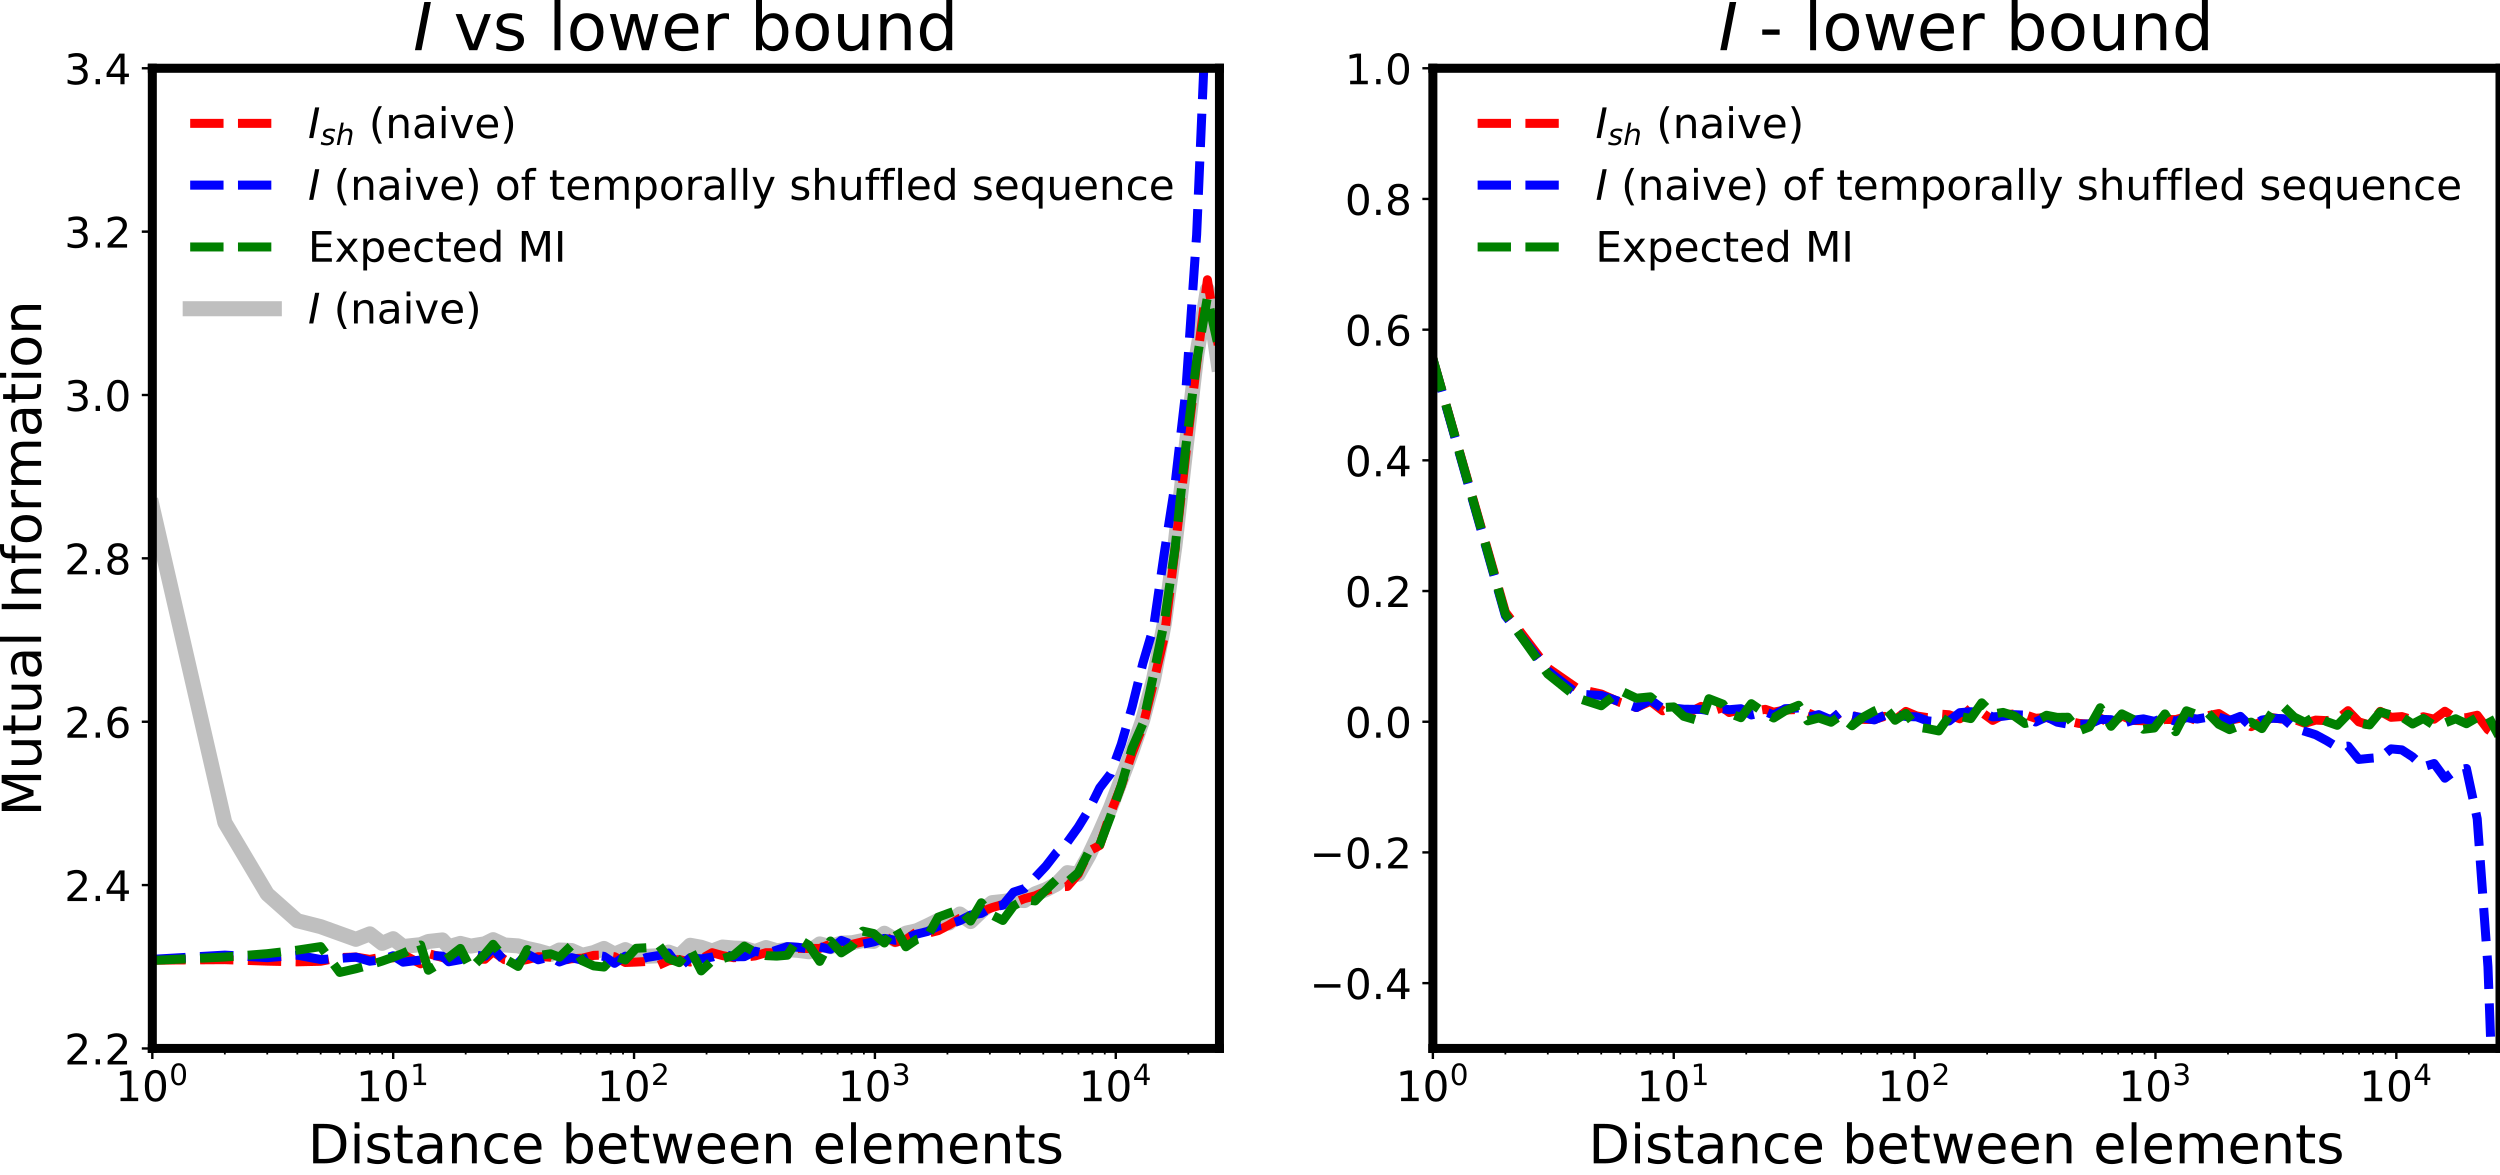 <?xml version="1.0" encoding="utf-8" standalone="no"?>
<!DOCTYPE svg PUBLIC "-//W3C//DTD SVG 1.1//EN"
  "http://www.w3.org/Graphics/SVG/1.1/DTD/svg11.dtd">
<!-- Created with matplotlib (https://matplotlib.org/) -->
<svg height="390.847pt" version="1.1" viewBox="0 0 831.885 390.847" width="831.885pt" xmlns="http://www.w3.org/2000/svg" xmlns:xlink="http://www.w3.org/1999/xlink">
 <defs>
  <style type="text/css">
*{stroke-linecap:butt;stroke-linejoin:round;}
  </style>
 </defs>
 <g id="figure_1">
  <g id="patch_1">
   <path d="M 0 390.847 
L 831.885 390.847 
L 831.885 0 
L 0 0 
z
" style="fill:#ffffff;"/>
  </g>
  <g id="axes_1">
   <g id="patch_2">
    <path d="M 50.685 348.877 
L 405.776 348.877 
L 405.776 22.717 
L 50.685 22.717 
z
" style="fill:#ffffff;"/>
   </g>
   <g id="line2d_1">
    <path clip-path="url(#p4dd7483d83)" d="M 50.685 168.57 
L 74.812 273.726 
L 88.926 297.491 
L 98.939 306.373 
L 106.707 308.348 
L 113.053 310.642 
L 118.419 312.569 
L 123.067 310.738 
L 127.166 313.909 
L 130.834 312.349 
L 134.151 314.959 
L 139.966 314.329 
L 142.546 313.278 
L 147.194 312.76 
L 149.304 315.042 
L 153.176 313.918 
L 156.659 314.808 
L 161.307 314.054 
L 164.093 312.675 
L 167.894 314.446 
L 172.392 314.744 
L 175.421 315.61 
L 179.088 316.418 
L 183.188 317.593 
L 186.152 316.116 
L 190.173 316.281 
L 193.777 317.864 
L 197.558 316.98 
L 200.969 315.591 
L 204.497 317.498 
L 208.08 315.984 
L 211.672 317.733 
L 215.237 318.215 
L 219.027 318.024 
L 222.445 316.812 
L 226.012 318.08 
L 229.657 314.541 
L 233.324 315.215 
L 236.973 316.459 
L 240.426 315.125 
L 244.108 315.459 
L 247.681 315.579 
L 251.251 316.646 
L 254.886 315.295 
L 258.445 316.353 
L 261.996 315.988 
L 265.583 316.25 
L 269.163 316.708 
L 272.765 314.088 
L 276.35 315.023 
L 279.938 313.794 
L 283.538 313.703 
L 287.114 312.973 
L 290.711 313.251 
L 294.29 310.539 
L 297.853 312.699 
L 301.448 310.51 
L 305.035 309.706 
L 308.626 308.034 
L 312.204 306.262 
L 315.777 307.145 
L 319.374 304.135 
L 322.956 306.652 
L 326.533 303.255 
L 330.118 300.355 
L 333.698 299.977 
L 337.278 299.471 
L 340.868 299.673 
L 344.447 297.415 
L 348.033 296.03 
L 351.616 294.132 
L 355.197 290.371 
L 358.78 290.925 
L 362.363 284.608 
L 365.945 277.002 
L 369.528 268.79 
L 373.111 259.367 
L 376.691 249.929 
L 380.276 239.501 
L 383.859 226.021 
L 387.442 207.422 
L 391.023 181.153 
L 394.606 149.334 
L 398.189 118.426 
L 401.771 96.361 
L 405.353 121.035 
" style="fill:none;stroke:#000000;stroke-linecap:square;stroke-opacity:0.25;stroke-width:5;"/>
   </g>
   <g id="matplotlib.axis_1">
    <g id="xtick_1">
     <g id="line2d_2">
      <defs>
       <path d="M 0 0 
L 0 3.5 
" id="m4abd8e331c" style="stroke:#000000;stroke-width:0.8;"/>
      </defs>
      <g>
       <use style="stroke:#000000;stroke-width:0.8;" x="50.685" xlink:href="#m4abd8e331c" y="348.877"/>
      </g>
     </g>
     <g id="text_1">
      <!-- $\mathdefault{10^{0}}$ -->
      <defs>
       <path d="M 12.406 8.297 
L 28.516 8.297 
L 28.516 63.922 
L 10.984 60.406 
L 10.984 69.391 
L 28.422 72.906 
L 38.281 72.906 
L 38.281 8.297 
L 54.391 8.297 
L 54.391 0 
L 12.406 0 
z
" id="DejaVuSans-49"/>
       <path d="M 31.781 66.406 
Q 24.172 66.406 20.328 58.906 
Q 16.5 51.422 16.5 36.375 
Q 16.5 21.391 20.328 13.891 
Q 24.172 6.391 31.781 6.391 
Q 39.453 6.391 43.281 13.891 
Q 47.125 21.391 47.125 36.375 
Q 47.125 51.422 43.281 58.906 
Q 39.453 66.406 31.781 66.406 
z
M 31.781 74.219 
Q 44.047 74.219 50.516 64.516 
Q 56.984 54.828 56.984 36.375 
Q 56.984 17.969 50.516 8.266 
Q 44.047 -1.422 31.781 -1.422 
Q 19.531 -1.422 13.062 8.266 
Q 6.594 17.969 6.594 36.375 
Q 6.594 54.828 13.062 64.516 
Q 19.531 74.219 31.781 74.219 
z
" id="DejaVuSans-48"/>
      </defs>
      <g transform="translate(38.365 366.514)scale(0.14 -0.14)">
       <use transform="translate(0 0.766)" xlink:href="#DejaVuSans-49"/>
       <use transform="translate(63.623 0.766)" xlink:href="#DejaVuSans-48"/>
       <use transform="translate(128.203 39.047)scale(0.7)" xlink:href="#DejaVuSans-48"/>
      </g>
     </g>
    </g>
    <g id="xtick_2">
     <g id="line2d_3">
      <g>
       <use style="stroke:#000000;stroke-width:0.8;" x="130.834" xlink:href="#m4abd8e331c" y="348.877"/>
      </g>
     </g>
     <g id="text_2">
      <!-- $\mathdefault{10^{1}}$ -->
      <g transform="translate(118.514 366.514)scale(0.14 -0.14)">
       <use transform="translate(0 0.684)" xlink:href="#DejaVuSans-49"/>
       <use transform="translate(63.623 0.684)" xlink:href="#DejaVuSans-48"/>
       <use transform="translate(128.203 38.966)scale(0.7)" xlink:href="#DejaVuSans-49"/>
      </g>
     </g>
    </g>
    <g id="xtick_3">
     <g id="line2d_4">
      <g>
       <use style="stroke:#000000;stroke-width:0.8;" x="210.983" xlink:href="#m4abd8e331c" y="348.877"/>
      </g>
     </g>
     <g id="text_3">
      <!-- $\mathdefault{10^{2}}$ -->
      <defs>
       <path d="M 19.188 8.297 
L 53.609 8.297 
L 53.609 0 
L 7.328 0 
L 7.328 8.297 
Q 12.938 14.109 22.625 23.891 
Q 32.328 33.688 34.812 36.531 
Q 39.547 41.844 41.422 45.531 
Q 43.312 49.219 43.312 52.781 
Q 43.312 58.594 39.234 62.25 
Q 35.156 65.922 28.609 65.922 
Q 23.969 65.922 18.812 64.312 
Q 13.672 62.703 7.812 59.422 
L 7.812 69.391 
Q 13.766 71.781 18.938 73 
Q 24.125 74.219 28.422 74.219 
Q 39.75 74.219 46.484 68.547 
Q 53.219 62.891 53.219 53.422 
Q 53.219 48.922 51.531 44.891 
Q 49.859 40.875 45.406 35.406 
Q 44.188 33.984 37.641 27.219 
Q 31.109 20.453 19.188 8.297 
z
" id="DejaVuSans-50"/>
      </defs>
      <g transform="translate(198.663 366.514)scale(0.14 -0.14)">
       <use transform="translate(0 0.766)" xlink:href="#DejaVuSans-49"/>
       <use transform="translate(63.623 0.766)" xlink:href="#DejaVuSans-48"/>
       <use transform="translate(128.203 39.047)scale(0.7)" xlink:href="#DejaVuSans-50"/>
      </g>
     </g>
    </g>
    <g id="xtick_4">
     <g id="line2d_5">
      <g>
       <use style="stroke:#000000;stroke-width:0.8;" x="291.131" xlink:href="#m4abd8e331c" y="348.877"/>
      </g>
     </g>
     <g id="text_4">
      <!-- $\mathdefault{10^{3}}$ -->
      <defs>
       <path d="M 40.578 39.312 
Q 47.656 37.797 51.625 33 
Q 55.609 28.219 55.609 21.188 
Q 55.609 10.406 48.188 4.484 
Q 40.766 -1.422 27.094 -1.422 
Q 22.516 -1.422 17.656 -0.516 
Q 12.797 0.391 7.625 2.203 
L 7.625 11.719 
Q 11.719 9.328 16.594 8.109 
Q 21.484 6.891 26.812 6.891 
Q 36.078 6.891 40.938 10.547 
Q 45.797 14.203 45.797 21.188 
Q 45.797 27.641 41.281 31.266 
Q 36.766 34.906 28.719 34.906 
L 20.219 34.906 
L 20.219 43.016 
L 29.109 43.016 
Q 36.375 43.016 40.234 45.922 
Q 44.094 48.828 44.094 54.297 
Q 44.094 59.906 40.109 62.906 
Q 36.141 65.922 28.719 65.922 
Q 24.656 65.922 20.016 65.031 
Q 15.375 64.156 9.812 62.312 
L 9.812 71.094 
Q 15.438 72.656 20.344 73.438 
Q 25.25 74.219 29.594 74.219 
Q 40.828 74.219 47.359 69.109 
Q 53.906 64.016 53.906 55.328 
Q 53.906 49.266 50.438 45.094 
Q 46.969 40.922 40.578 39.312 
z
" id="DejaVuSans-51"/>
      </defs>
      <g transform="translate(278.811 366.514)scale(0.14 -0.14)">
       <use transform="translate(0 0.766)" xlink:href="#DejaVuSans-49"/>
       <use transform="translate(63.623 0.766)" xlink:href="#DejaVuSans-48"/>
       <use transform="translate(128.203 39.047)scale(0.7)" xlink:href="#DejaVuSans-51"/>
      </g>
     </g>
    </g>
    <g id="xtick_5">
     <g id="line2d_6">
      <g>
       <use style="stroke:#000000;stroke-width:0.8;" x="371.28" xlink:href="#m4abd8e331c" y="348.877"/>
      </g>
     </g>
     <g id="text_5">
      <!-- $\mathdefault{10^{4}}$ -->
      <defs>
       <path d="M 37.797 64.312 
L 12.891 25.391 
L 37.797 25.391 
z
M 35.203 72.906 
L 47.609 72.906 
L 47.609 25.391 
L 58.016 25.391 
L 58.016 17.188 
L 47.609 17.188 
L 47.609 0 
L 37.797 0 
L 37.797 17.188 
L 4.891 17.188 
L 4.891 26.703 
z
" id="DejaVuSans-52"/>
      </defs>
      <g transform="translate(358.96 366.514)scale(0.14 -0.14)">
       <use transform="translate(0 0.684)" xlink:href="#DejaVuSans-49"/>
       <use transform="translate(63.623 0.684)" xlink:href="#DejaVuSans-48"/>
       <use transform="translate(128.203 38.966)scale(0.7)" xlink:href="#DejaVuSans-52"/>
      </g>
     </g>
    </g>
    <g id="xtick_6">
     <g id="line2d_7">
      <defs>
       <path d="M 0 0 
L 0 2 
" id="m4c942c31d8" style="stroke:#000000;stroke-width:0.6;"/>
      </defs>
      <g>
       <use style="stroke:#000000;stroke-width:0.6;" x="74.812" xlink:href="#m4c942c31d8" y="348.877"/>
      </g>
     </g>
    </g>
    <g id="xtick_7">
     <g id="line2d_8">
      <g>
       <use style="stroke:#000000;stroke-width:0.6;" x="88.926" xlink:href="#m4c942c31d8" y="348.877"/>
      </g>
     </g>
    </g>
    <g id="xtick_8">
     <g id="line2d_9">
      <g>
       <use style="stroke:#000000;stroke-width:0.6;" x="98.939" xlink:href="#m4c942c31d8" y="348.877"/>
      </g>
     </g>
    </g>
    <g id="xtick_9">
     <g id="line2d_10">
      <g>
       <use style="stroke:#000000;stroke-width:0.6;" x="106.707" xlink:href="#m4c942c31d8" y="348.877"/>
      </g>
     </g>
    </g>
    <g id="xtick_10">
     <g id="line2d_11">
      <g>
       <use style="stroke:#000000;stroke-width:0.6;" x="113.053" xlink:href="#m4c942c31d8" y="348.877"/>
      </g>
     </g>
    </g>
    <g id="xtick_11">
     <g id="line2d_12">
      <g>
       <use style="stroke:#000000;stroke-width:0.6;" x="118.419" xlink:href="#m4c942c31d8" y="348.877"/>
      </g>
     </g>
    </g>
    <g id="xtick_12">
     <g id="line2d_13">
      <g>
       <use style="stroke:#000000;stroke-width:0.6;" x="123.067" xlink:href="#m4c942c31d8" y="348.877"/>
      </g>
     </g>
    </g>
    <g id="xtick_13">
     <g id="line2d_14">
      <g>
       <use style="stroke:#000000;stroke-width:0.6;" x="127.166" xlink:href="#m4c942c31d8" y="348.877"/>
      </g>
     </g>
    </g>
    <g id="xtick_14">
     <g id="line2d_15">
      <g>
       <use style="stroke:#000000;stroke-width:0.6;" x="154.961" xlink:href="#m4c942c31d8" y="348.877"/>
      </g>
     </g>
    </g>
    <g id="xtick_15">
     <g id="line2d_16">
      <g>
       <use style="stroke:#000000;stroke-width:0.6;" x="169.074" xlink:href="#m4c942c31d8" y="348.877"/>
      </g>
     </g>
    </g>
    <g id="xtick_16">
     <g id="line2d_17">
      <g>
       <use style="stroke:#000000;stroke-width:0.6;" x="179.088" xlink:href="#m4c942c31d8" y="348.877"/>
      </g>
     </g>
    </g>
    <g id="xtick_17">
     <g id="line2d_18">
      <g>
       <use style="stroke:#000000;stroke-width:0.6;" x="186.855" xlink:href="#m4c942c31d8" y="348.877"/>
      </g>
     </g>
    </g>
    <g id="xtick_18">
     <g id="line2d_19">
      <g>
       <use style="stroke:#000000;stroke-width:0.6;" x="193.202" xlink:href="#m4c942c31d8" y="348.877"/>
      </g>
     </g>
    </g>
    <g id="xtick_19">
     <g id="line2d_20">
      <g>
       <use style="stroke:#000000;stroke-width:0.6;" x="198.567" xlink:href="#m4c942c31d8" y="348.877"/>
      </g>
     </g>
    </g>
    <g id="xtick_20">
     <g id="line2d_21">
      <g>
       <use style="stroke:#000000;stroke-width:0.6;" x="203.215" xlink:href="#m4c942c31d8" y="348.877"/>
      </g>
     </g>
    </g>
    <g id="xtick_21">
     <g id="line2d_22">
      <g>
       <use style="stroke:#000000;stroke-width:0.6;" x="207.315" xlink:href="#m4c942c31d8" y="348.877"/>
      </g>
     </g>
    </g>
    <g id="xtick_22">
     <g id="line2d_23">
      <g>
       <use style="stroke:#000000;stroke-width:0.6;" x="235.11" xlink:href="#m4c942c31d8" y="348.877"/>
      </g>
     </g>
    </g>
    <g id="xtick_23">
     <g id="line2d_24">
      <g>
       <use style="stroke:#000000;stroke-width:0.6;" x="249.223" xlink:href="#m4c942c31d8" y="348.877"/>
      </g>
     </g>
    </g>
    <g id="xtick_24">
     <g id="line2d_25">
      <g>
       <use style="stroke:#000000;stroke-width:0.6;" x="259.237" xlink:href="#m4c942c31d8" y="348.877"/>
      </g>
     </g>
    </g>
    <g id="xtick_25">
     <g id="line2d_26">
      <g>
       <use style="stroke:#000000;stroke-width:0.6;" x="267.004" xlink:href="#m4c942c31d8" y="348.877"/>
      </g>
     </g>
    </g>
    <g id="xtick_26">
     <g id="line2d_27">
      <g>
       <use style="stroke:#000000;stroke-width:0.6;" x="273.35" xlink:href="#m4c942c31d8" y="348.877"/>
      </g>
     </g>
    </g>
    <g id="xtick_27">
     <g id="line2d_28">
      <g>
       <use style="stroke:#000000;stroke-width:0.6;" x="278.716" xlink:href="#m4c942c31d8" y="348.877"/>
      </g>
     </g>
    </g>
    <g id="xtick_28">
     <g id="line2d_29">
      <g>
       <use style="stroke:#000000;stroke-width:0.6;" x="283.364" xlink:href="#m4c942c31d8" y="348.877"/>
      </g>
     </g>
    </g>
    <g id="xtick_29">
     <g id="line2d_30">
      <g>
       <use style="stroke:#000000;stroke-width:0.6;" x="287.464" xlink:href="#m4c942c31d8" y="348.877"/>
      </g>
     </g>
    </g>
    <g id="xtick_30">
     <g id="line2d_31">
      <g>
       <use style="stroke:#000000;stroke-width:0.6;" x="315.258" xlink:href="#m4c942c31d8" y="348.877"/>
      </g>
     </g>
    </g>
    <g id="xtick_31">
     <g id="line2d_32">
      <g>
       <use style="stroke:#000000;stroke-width:0.6;" x="329.372" xlink:href="#m4c942c31d8" y="348.877"/>
      </g>
     </g>
    </g>
    <g id="xtick_32">
     <g id="line2d_33">
      <g>
       <use style="stroke:#000000;stroke-width:0.6;" x="339.386" xlink:href="#m4c942c31d8" y="348.877"/>
      </g>
     </g>
    </g>
    <g id="xtick_33">
     <g id="line2d_34">
      <g>
       <use style="stroke:#000000;stroke-width:0.6;" x="347.153" xlink:href="#m4c942c31d8" y="348.877"/>
      </g>
     </g>
    </g>
    <g id="xtick_34">
     <g id="line2d_35">
      <g>
       <use style="stroke:#000000;stroke-width:0.6;" x="353.499" xlink:href="#m4c942c31d8" y="348.877"/>
      </g>
     </g>
    </g>
    <g id="xtick_35">
     <g id="line2d_36">
      <g>
       <use style="stroke:#000000;stroke-width:0.6;" x="358.865" xlink:href="#m4c942c31d8" y="348.877"/>
      </g>
     </g>
    </g>
    <g id="xtick_36">
     <g id="line2d_37">
      <g>
       <use style="stroke:#000000;stroke-width:0.6;" x="363.513" xlink:href="#m4c942c31d8" y="348.877"/>
      </g>
     </g>
    </g>
    <g id="xtick_37">
     <g id="line2d_38">
      <g>
       <use style="stroke:#000000;stroke-width:0.6;" x="367.613" xlink:href="#m4c942c31d8" y="348.877"/>
      </g>
     </g>
    </g>
    <g id="xtick_38">
     <g id="line2d_39">
      <g>
       <use style="stroke:#000000;stroke-width:0.6;" x="395.407" xlink:href="#m4c942c31d8" y="348.877"/>
      </g>
     </g>
    </g>
    <g id="text_6">
     <!-- Distance between elements -->
     <defs>
      <path d="M 19.672 64.797 
L 19.672 8.109 
L 31.594 8.109 
Q 46.688 8.109 53.688 14.938 
Q 60.688 21.781 60.688 36.531 
Q 60.688 51.172 53.688 57.984 
Q 46.688 64.797 31.594 64.797 
z
M 9.812 72.906 
L 30.078 72.906 
Q 51.266 72.906 61.172 64.094 
Q 71.094 55.281 71.094 36.531 
Q 71.094 17.672 61.125 8.828 
Q 51.172 0 30.078 0 
L 9.812 0 
z
" id="DejaVuSans-68"/>
      <path d="M 9.422 54.688 
L 18.406 54.688 
L 18.406 0 
L 9.422 0 
z
M 9.422 75.984 
L 18.406 75.984 
L 18.406 64.594 
L 9.422 64.594 
z
" id="DejaVuSans-105"/>
      <path d="M 44.281 53.078 
L 44.281 44.578 
Q 40.484 46.531 36.375 47.5 
Q 32.281 48.484 27.875 48.484 
Q 21.188 48.484 17.844 46.438 
Q 14.5 44.391 14.5 40.281 
Q 14.5 37.156 16.891 35.375 
Q 19.281 33.594 26.516 31.984 
L 29.594 31.297 
Q 39.156 29.25 43.188 25.516 
Q 47.219 21.781 47.219 15.094 
Q 47.219 7.469 41.188 3.016 
Q 35.156 -1.422 24.609 -1.422 
Q 20.219 -1.422 15.453 -0.562 
Q 10.688 0.297 5.422 2 
L 5.422 11.281 
Q 10.406 8.688 15.234 7.391 
Q 20.062 6.109 24.812 6.109 
Q 31.156 6.109 34.562 8.281 
Q 37.984 10.453 37.984 14.406 
Q 37.984 18.062 35.516 20.016 
Q 33.062 21.969 24.703 23.781 
L 21.578 24.516 
Q 13.234 26.266 9.516 29.906 
Q 5.812 33.547 5.812 39.891 
Q 5.812 47.609 11.281 51.797 
Q 16.75 56 26.812 56 
Q 31.781 56 36.172 55.266 
Q 40.578 54.547 44.281 53.078 
z
" id="DejaVuSans-115"/>
      <path d="M 18.312 70.219 
L 18.312 54.688 
L 36.812 54.688 
L 36.812 47.703 
L 18.312 47.703 
L 18.312 18.016 
Q 18.312 11.328 20.141 9.422 
Q 21.969 7.516 27.594 7.516 
L 36.812 7.516 
L 36.812 0 
L 27.594 0 
Q 17.188 0 13.234 3.875 
Q 9.281 7.766 9.281 18.016 
L 9.281 47.703 
L 2.688 47.703 
L 2.688 54.688 
L 9.281 54.688 
L 9.281 70.219 
z
" id="DejaVuSans-116"/>
      <path d="M 34.281 27.484 
Q 23.391 27.484 19.188 25 
Q 14.984 22.516 14.984 16.5 
Q 14.984 11.719 18.141 8.906 
Q 21.297 6.109 26.703 6.109 
Q 34.188 6.109 38.703 11.406 
Q 43.219 16.703 43.219 25.484 
L 43.219 27.484 
z
M 52.203 31.203 
L 52.203 0 
L 43.219 0 
L 43.219 8.297 
Q 40.141 3.328 35.547 0.953 
Q 30.953 -1.422 24.312 -1.422 
Q 15.922 -1.422 10.953 3.297 
Q 6 8.016 6 15.922 
Q 6 25.141 12.172 29.828 
Q 18.359 34.516 30.609 34.516 
L 43.219 34.516 
L 43.219 35.406 
Q 43.219 41.609 39.141 45 
Q 35.062 48.391 27.688 48.391 
Q 23 48.391 18.547 47.266 
Q 14.109 46.141 10.016 43.891 
L 10.016 52.203 
Q 14.938 54.109 19.578 55.047 
Q 24.219 56 28.609 56 
Q 40.484 56 46.344 49.844 
Q 52.203 43.703 52.203 31.203 
z
" id="DejaVuSans-97"/>
      <path d="M 54.891 33.016 
L 54.891 0 
L 45.906 0 
L 45.906 32.719 
Q 45.906 40.484 42.875 44.328 
Q 39.844 48.188 33.797 48.188 
Q 26.516 48.188 22.312 43.547 
Q 18.109 38.922 18.109 30.906 
L 18.109 0 
L 9.078 0 
L 9.078 54.688 
L 18.109 54.688 
L 18.109 46.188 
Q 21.344 51.125 25.703 53.562 
Q 30.078 56 35.797 56 
Q 45.219 56 50.047 50.172 
Q 54.891 44.344 54.891 33.016 
z
" id="DejaVuSans-110"/>
      <path d="M 48.781 52.594 
L 48.781 44.188 
Q 44.969 46.297 41.141 47.344 
Q 37.312 48.391 33.406 48.391 
Q 24.656 48.391 19.812 42.844 
Q 14.984 37.312 14.984 27.297 
Q 14.984 17.281 19.812 11.734 
Q 24.656 6.203 33.406 6.203 
Q 37.312 6.203 41.141 7.25 
Q 44.969 8.297 48.781 10.406 
L 48.781 2.094 
Q 45.016 0.344 40.984 -0.531 
Q 36.969 -1.422 32.422 -1.422 
Q 20.062 -1.422 12.781 6.344 
Q 5.516 14.109 5.516 27.297 
Q 5.516 40.672 12.859 48.328 
Q 20.219 56 33.016 56 
Q 37.156 56 41.109 55.141 
Q 45.062 54.297 48.781 52.594 
z
" id="DejaVuSans-99"/>
      <path d="M 56.203 29.594 
L 56.203 25.203 
L 14.891 25.203 
Q 15.484 15.922 20.484 11.062 
Q 25.484 6.203 34.422 6.203 
Q 39.594 6.203 44.453 7.469 
Q 49.312 8.734 54.109 11.281 
L 54.109 2.781 
Q 49.266 0.734 44.188 -0.344 
Q 39.109 -1.422 33.891 -1.422 
Q 20.797 -1.422 13.156 6.188 
Q 5.516 13.812 5.516 26.812 
Q 5.516 40.234 12.766 48.109 
Q 20.016 56 32.328 56 
Q 43.359 56 49.781 48.891 
Q 56.203 41.797 56.203 29.594 
z
M 47.219 32.234 
Q 47.125 39.594 43.094 43.984 
Q 39.062 48.391 32.422 48.391 
Q 24.906 48.391 20.391 44.141 
Q 15.875 39.891 15.188 32.172 
z
" id="DejaVuSans-101"/>
      <path id="DejaVuSans-32"/>
      <path d="M 48.688 27.297 
Q 48.688 37.203 44.609 42.844 
Q 40.531 48.484 33.406 48.484 
Q 26.266 48.484 22.188 42.844 
Q 18.109 37.203 18.109 27.297 
Q 18.109 17.391 22.188 11.75 
Q 26.266 6.109 33.406 6.109 
Q 40.531 6.109 44.609 11.75 
Q 48.688 17.391 48.688 27.297 
z
M 18.109 46.391 
Q 20.953 51.266 25.266 53.625 
Q 29.594 56 35.594 56 
Q 45.562 56 51.781 48.094 
Q 58.016 40.188 58.016 27.297 
Q 58.016 14.406 51.781 6.484 
Q 45.562 -1.422 35.594 -1.422 
Q 29.594 -1.422 25.266 0.953 
Q 20.953 3.328 18.109 8.203 
L 18.109 0 
L 9.078 0 
L 9.078 75.984 
L 18.109 75.984 
z
" id="DejaVuSans-98"/>
      <path d="M 4.203 54.688 
L 13.188 54.688 
L 24.422 12.016 
L 35.594 54.688 
L 46.188 54.688 
L 57.422 12.016 
L 68.609 54.688 
L 77.594 54.688 
L 63.281 0 
L 52.688 0 
L 40.922 44.828 
L 29.109 0 
L 18.5 0 
z
" id="DejaVuSans-119"/>
      <path d="M 9.422 75.984 
L 18.406 75.984 
L 18.406 0 
L 9.422 0 
z
" id="DejaVuSans-108"/>
      <path d="M 52 44.188 
Q 55.375 50.25 60.062 53.125 
Q 64.75 56 71.094 56 
Q 79.641 56 84.281 50.016 
Q 88.922 44.047 88.922 33.016 
L 88.922 0 
L 79.891 0 
L 79.891 32.719 
Q 79.891 40.578 77.094 44.375 
Q 74.312 48.188 68.609 48.188 
Q 61.625 48.188 57.562 43.547 
Q 53.516 38.922 53.516 30.906 
L 53.516 0 
L 44.484 0 
L 44.484 32.719 
Q 44.484 40.625 41.703 44.406 
Q 38.922 48.188 33.109 48.188 
Q 26.219 48.188 22.156 43.531 
Q 18.109 38.875 18.109 30.906 
L 18.109 0 
L 9.078 0 
L 9.078 54.688 
L 18.109 54.688 
L 18.109 46.188 
Q 21.188 51.219 25.484 53.609 
Q 29.781 56 35.688 56 
Q 41.656 56 45.828 52.969 
Q 50 49.953 52 44.188 
z
" id="DejaVuSans-109"/>
     </defs>
     <g transform="translate(102.437 387.103)scale(0.18 -0.18)">
      <use xlink:href="#DejaVuSans-68"/>
      <use x="77.002" xlink:href="#DejaVuSans-105"/>
      <use x="104.785" xlink:href="#DejaVuSans-115"/>
      <use x="156.885" xlink:href="#DejaVuSans-116"/>
      <use x="196.094" xlink:href="#DejaVuSans-97"/>
      <use x="257.373" xlink:href="#DejaVuSans-110"/>
      <use x="320.752" xlink:href="#DejaVuSans-99"/>
      <use x="375.732" xlink:href="#DejaVuSans-101"/>
      <use x="437.256" xlink:href="#DejaVuSans-32"/>
      <use x="469.043" xlink:href="#DejaVuSans-98"/>
      <use x="532.52" xlink:href="#DejaVuSans-101"/>
      <use x="594.043" xlink:href="#DejaVuSans-116"/>
      <use x="633.252" xlink:href="#DejaVuSans-119"/>
      <use x="715.039" xlink:href="#DejaVuSans-101"/>
      <use x="776.562" xlink:href="#DejaVuSans-101"/>
      <use x="838.086" xlink:href="#DejaVuSans-110"/>
      <use x="901.465" xlink:href="#DejaVuSans-32"/>
      <use x="933.252" xlink:href="#DejaVuSans-101"/>
      <use x="994.775" xlink:href="#DejaVuSans-108"/>
      <use x="1022.559" xlink:href="#DejaVuSans-101"/>
      <use x="1084.082" xlink:href="#DejaVuSans-109"/>
      <use x="1181.494" xlink:href="#DejaVuSans-101"/>
      <use x="1243.018" xlink:href="#DejaVuSans-110"/>
      <use x="1306.396" xlink:href="#DejaVuSans-116"/>
      <use x="1345.605" xlink:href="#DejaVuSans-115"/>
     </g>
    </g>
   </g>
   <g id="matplotlib.axis_2">
    <g id="ytick_1">
     <g id="line2d_40">
      <defs>
       <path d="M 0 0 
L -3.5 0 
" id="m35a164ab8a" style="stroke:#000000;stroke-width:0.8;"/>
      </defs>
      <g>
       <use style="stroke:#000000;stroke-width:0.8;" x="50.685" xlink:href="#m35a164ab8a" y="348.877"/>
      </g>
     </g>
     <g id="text_7">
      <!-- 2.2 -->
      <defs>
       <path d="M 10.688 12.406 
L 21 12.406 
L 21 0 
L 10.688 0 
z
" id="DejaVuSans-46"/>
      </defs>
      <g transform="translate(21.421 354.195)scale(0.14 -0.14)">
       <use xlink:href="#DejaVuSans-50"/>
       <use x="63.623" xlink:href="#DejaVuSans-46"/>
       <use x="95.41" xlink:href="#DejaVuSans-50"/>
      </g>
     </g>
    </g>
    <g id="ytick_2">
     <g id="line2d_41">
      <g>
       <use style="stroke:#000000;stroke-width:0.8;" x="50.685" xlink:href="#m35a164ab8a" y="294.517"/>
      </g>
     </g>
     <g id="text_8">
      <!-- 2.4 -->
      <g transform="translate(21.421 299.835)scale(0.14 -0.14)">
       <use xlink:href="#DejaVuSans-50"/>
       <use x="63.623" xlink:href="#DejaVuSans-46"/>
       <use x="95.41" xlink:href="#DejaVuSans-52"/>
      </g>
     </g>
    </g>
    <g id="ytick_3">
     <g id="line2d_42">
      <g>
       <use style="stroke:#000000;stroke-width:0.8;" x="50.685" xlink:href="#m35a164ab8a" y="240.157"/>
      </g>
     </g>
     <g id="text_9">
      <!-- 2.6 -->
      <defs>
       <path d="M 33.016 40.375 
Q 26.375 40.375 22.484 35.828 
Q 18.609 31.297 18.609 23.391 
Q 18.609 15.531 22.484 10.953 
Q 26.375 6.391 33.016 6.391 
Q 39.656 6.391 43.531 10.953 
Q 47.406 15.531 47.406 23.391 
Q 47.406 31.297 43.531 35.828 
Q 39.656 40.375 33.016 40.375 
z
M 52.594 71.297 
L 52.594 62.312 
Q 48.875 64.062 45.094 64.984 
Q 41.312 65.922 37.594 65.922 
Q 27.828 65.922 22.672 59.328 
Q 17.531 52.734 16.797 39.406 
Q 19.672 43.656 24.016 45.922 
Q 28.375 48.188 33.594 48.188 
Q 44.578 48.188 50.953 41.516 
Q 57.328 34.859 57.328 23.391 
Q 57.328 12.156 50.688 5.359 
Q 44.047 -1.422 33.016 -1.422 
Q 20.359 -1.422 13.672 8.266 
Q 6.984 17.969 6.984 36.375 
Q 6.984 53.656 15.188 63.938 
Q 23.391 74.219 37.203 74.219 
Q 40.922 74.219 44.703 73.484 
Q 48.484 72.75 52.594 71.297 
z
" id="DejaVuSans-54"/>
      </defs>
      <g transform="translate(21.421 245.475)scale(0.14 -0.14)">
       <use xlink:href="#DejaVuSans-50"/>
       <use x="63.623" xlink:href="#DejaVuSans-46"/>
       <use x="95.41" xlink:href="#DejaVuSans-54"/>
      </g>
     </g>
    </g>
    <g id="ytick_4">
     <g id="line2d_43">
      <g>
       <use style="stroke:#000000;stroke-width:0.8;" x="50.685" xlink:href="#m35a164ab8a" y="185.797"/>
      </g>
     </g>
     <g id="text_10">
      <!-- 2.8 -->
      <defs>
       <path d="M 31.781 34.625 
Q 24.75 34.625 20.719 30.859 
Q 16.703 27.094 16.703 20.516 
Q 16.703 13.922 20.719 10.156 
Q 24.75 6.391 31.781 6.391 
Q 38.812 6.391 42.859 10.172 
Q 46.922 13.969 46.922 20.516 
Q 46.922 27.094 42.891 30.859 
Q 38.875 34.625 31.781 34.625 
z
M 21.922 38.812 
Q 15.578 40.375 12.031 44.719 
Q 8.5 49.078 8.5 55.328 
Q 8.5 64.062 14.719 69.141 
Q 20.953 74.219 31.781 74.219 
Q 42.672 74.219 48.875 69.141 
Q 55.078 64.062 55.078 55.328 
Q 55.078 49.078 51.531 44.719 
Q 48 40.375 41.703 38.812 
Q 48.828 37.156 52.797 32.312 
Q 56.781 27.484 56.781 20.516 
Q 56.781 9.906 50.312 4.234 
Q 43.844 -1.422 31.781 -1.422 
Q 19.734 -1.422 13.25 4.234 
Q 6.781 9.906 6.781 20.516 
Q 6.781 27.484 10.781 32.312 
Q 14.797 37.156 21.922 38.812 
z
M 18.312 54.391 
Q 18.312 48.734 21.844 45.562 
Q 25.391 42.391 31.781 42.391 
Q 38.141 42.391 41.719 45.562 
Q 45.312 48.734 45.312 54.391 
Q 45.312 60.062 41.719 63.234 
Q 38.141 66.406 31.781 66.406 
Q 25.391 66.406 21.844 63.234 
Q 18.312 60.062 18.312 54.391 
z
" id="DejaVuSans-56"/>
      </defs>
      <g transform="translate(21.421 191.115)scale(0.14 -0.14)">
       <use xlink:href="#DejaVuSans-50"/>
       <use x="63.623" xlink:href="#DejaVuSans-46"/>
       <use x="95.41" xlink:href="#DejaVuSans-56"/>
      </g>
     </g>
    </g>
    <g id="ytick_5">
     <g id="line2d_44">
      <g>
       <use style="stroke:#000000;stroke-width:0.8;" x="50.685" xlink:href="#m35a164ab8a" y="131.437"/>
      </g>
     </g>
     <g id="text_11">
      <!-- 3.0 -->
      <g transform="translate(21.421 136.755)scale(0.14 -0.14)">
       <use xlink:href="#DejaVuSans-51"/>
       <use x="63.623" xlink:href="#DejaVuSans-46"/>
       <use x="95.41" xlink:href="#DejaVuSans-48"/>
      </g>
     </g>
    </g>
    <g id="ytick_6">
     <g id="line2d_45">
      <g>
       <use style="stroke:#000000;stroke-width:0.8;" x="50.685" xlink:href="#m35a164ab8a" y="77.077"/>
      </g>
     </g>
     <g id="text_12">
      <!-- 3.2 -->
      <g transform="translate(21.421 82.395)scale(0.14 -0.14)">
       <use xlink:href="#DejaVuSans-51"/>
       <use x="63.623" xlink:href="#DejaVuSans-46"/>
       <use x="95.41" xlink:href="#DejaVuSans-50"/>
      </g>
     </g>
    </g>
    <g id="ytick_7">
     <g id="line2d_46">
      <g>
       <use style="stroke:#000000;stroke-width:0.8;" x="50.685" xlink:href="#m35a164ab8a" y="22.717"/>
      </g>
     </g>
     <g id="text_13">
      <!-- 3.4 -->
      <g transform="translate(21.421 28.035)scale(0.14 -0.14)">
       <use xlink:href="#DejaVuSans-51"/>
       <use x="63.623" xlink:href="#DejaVuSans-46"/>
       <use x="95.41" xlink:href="#DejaVuSans-52"/>
      </g>
     </g>
    </g>
    <g id="text_14">
     <!-- Mutual Information -->
     <defs>
      <path d="M 9.812 72.906 
L 24.516 72.906 
L 43.109 23.297 
L 61.812 72.906 
L 76.516 72.906 
L 76.516 0 
L 66.891 0 
L 66.891 64.016 
L 48.094 14.016 
L 38.188 14.016 
L 19.391 64.016 
L 19.391 0 
L 9.812 0 
z
" id="DejaVuSans-77"/>
      <path d="M 8.5 21.578 
L 8.5 54.688 
L 17.484 54.688 
L 17.484 21.922 
Q 17.484 14.156 20.5 10.266 
Q 23.531 6.391 29.594 6.391 
Q 36.859 6.391 41.078 11.031 
Q 45.312 15.672 45.312 23.688 
L 45.312 54.688 
L 54.297 54.688 
L 54.297 0 
L 45.312 0 
L 45.312 8.406 
Q 42.047 3.422 37.719 1 
Q 33.406 -1.422 27.688 -1.422 
Q 18.266 -1.422 13.375 4.438 
Q 8.5 10.297 8.5 21.578 
z
M 31.109 56 
z
" id="DejaVuSans-117"/>
      <path d="M 9.812 72.906 
L 19.672 72.906 
L 19.672 0 
L 9.812 0 
z
" id="DejaVuSans-73"/>
      <path d="M 37.109 75.984 
L 37.109 68.5 
L 28.516 68.5 
Q 23.688 68.5 21.797 66.547 
Q 19.922 64.594 19.922 59.516 
L 19.922 54.688 
L 34.719 54.688 
L 34.719 47.703 
L 19.922 47.703 
L 19.922 0 
L 10.891 0 
L 10.891 47.703 
L 2.297 47.703 
L 2.297 54.688 
L 10.891 54.688 
L 10.891 58.5 
Q 10.891 67.625 15.141 71.797 
Q 19.391 75.984 28.609 75.984 
z
" id="DejaVuSans-102"/>
      <path d="M 30.609 48.391 
Q 23.391 48.391 19.188 42.75 
Q 14.984 37.109 14.984 27.297 
Q 14.984 17.484 19.156 11.844 
Q 23.344 6.203 30.609 6.203 
Q 37.797 6.203 41.984 11.859 
Q 46.188 17.531 46.188 27.297 
Q 46.188 37.016 41.984 42.703 
Q 37.797 48.391 30.609 48.391 
z
M 30.609 56 
Q 42.328 56 49.016 48.375 
Q 55.719 40.766 55.719 27.297 
Q 55.719 13.875 49.016 6.219 
Q 42.328 -1.422 30.609 -1.422 
Q 18.844 -1.422 12.172 6.219 
Q 5.516 13.875 5.516 27.297 
Q 5.516 40.766 12.172 48.375 
Q 18.844 56 30.609 56 
z
" id="DejaVuSans-111"/>
      <path d="M 41.109 46.297 
Q 39.594 47.172 37.812 47.578 
Q 36.031 48 33.891 48 
Q 26.266 48 22.188 43.047 
Q 18.109 38.094 18.109 28.812 
L 18.109 0 
L 9.078 0 
L 9.078 54.688 
L 18.109 54.688 
L 18.109 46.188 
Q 20.953 51.172 25.484 53.578 
Q 30.031 56 36.531 56 
Q 37.453 56 38.578 55.875 
Q 39.703 55.766 41.062 55.516 
z
" id="DejaVuSans-114"/>
     </defs>
     <g transform="translate(13.677 271.627)rotate(-90)scale(0.18 -0.18)">
      <use xlink:href="#DejaVuSans-77"/>
      <use x="86.279" xlink:href="#DejaVuSans-117"/>
      <use x="149.658" xlink:href="#DejaVuSans-116"/>
      <use x="188.867" xlink:href="#DejaVuSans-117"/>
      <use x="252.246" xlink:href="#DejaVuSans-97"/>
      <use x="313.525" xlink:href="#DejaVuSans-108"/>
      <use x="341.309" xlink:href="#DejaVuSans-32"/>
      <use x="373.096" xlink:href="#DejaVuSans-73"/>
      <use x="402.588" xlink:href="#DejaVuSans-110"/>
      <use x="465.967" xlink:href="#DejaVuSans-102"/>
      <use x="501.172" xlink:href="#DejaVuSans-111"/>
      <use x="562.354" xlink:href="#DejaVuSans-114"/>
      <use x="603.451" xlink:href="#DejaVuSans-109"/>
      <use x="700.863" xlink:href="#DejaVuSans-97"/>
      <use x="762.143" xlink:href="#DejaVuSans-116"/>
      <use x="801.352" xlink:href="#DejaVuSans-105"/>
      <use x="829.135" xlink:href="#DejaVuSans-111"/>
      <use x="890.316" xlink:href="#DejaVuSans-110"/>
     </g>
    </g>
   </g>
   <g id="line2d_47">
    <path clip-path="url(#p4dd7483d83)" d="M 50.685 319.492 
L 74.812 319.329 
L 88.926 319.822 
L 98.939 320.049 
L 106.707 319.868 
L 113.053 318.621 
L 118.419 318.473 
L 123.067 319.241 
L 127.166 318.456 
L 130.834 318.725 
L 134.151 317.62 
L 139.966 320.708 
L 142.546 317.299 
L 147.194 318.611 
L 149.304 318.865 
L 153.176 318.972 
L 156.659 319.039 
L 161.307 319.205 
L 164.093 316.649 
L 167.894 319.331 
L 172.392 319.834 
L 175.421 319.288 
L 179.088 318.343 
L 183.188 318.475 
L 186.152 319.781 
L 190.173 319.022 
L 193.777 318.838 
L 197.558 317.904 
L 200.969 317.811 
L 204.497 318.352 
L 208.08 320.272 
L 211.672 320.131 
L 215.237 319.924 
L 219.027 321.226 
L 222.445 319.704 
L 226.012 319.309 
L 229.657 320.114 
L 233.324 319.109 
L 236.973 317.015 
L 240.426 317.976 
L 244.108 318.676 
L 247.681 318.507 
L 251.251 318.091 
L 254.886 317.016 
L 258.445 317.045 
L 261.996 316.289 
L 265.583 315.567 
L 269.163 315.617 
L 272.765 315.591 
L 276.35 314.119 
L 279.938 316.248 
L 283.538 314.235 
L 287.114 313.376 
L 290.711 312.981 
L 294.29 311.492 
L 297.853 313.58 
L 301.448 312.654 
L 305.035 310.078 
L 308.626 310.564 
L 312.204 309.66 
L 315.777 307.78 
L 319.374 305.59 
L 322.956 304.611 
L 326.533 303.368 
L 330.118 302.009 
L 333.698 300.963 
L 337.278 300.455 
L 340.868 299.023 
L 344.447 298.086 
L 348.033 296.48 
L 351.616 295.153 
L 355.197 294.97 
L 358.78 290.876 
L 362.363 283.197 
L 365.945 281.31 
L 369.528 270.624 
L 373.111 261.505 
L 376.691 250.724 
L 380.276 241.567 
L 383.859 227.081 
L 387.442 211.776 
L 391.023 182.612 
L 394.606 151.013 
L 398.189 121.12 
L 401.771 93.097 
L 405.353 114.82 
" style="fill:none;stroke:#ff0000;stroke-dasharray:11.1,4.8;stroke-dashoffset:0;stroke-width:3;"/>
   </g>
   <g id="line2d_48">
    <path clip-path="url(#p4dd7483d83)" d="M 50.685 319.221 
L 74.812 317.813 
L 88.926 318.662 
L 98.939 317.838 
L 106.707 319.276 
L 113.053 318.903 
L 118.419 318.486 
L 123.067 319.85 
L 127.166 319.316 
L 130.834 318.025 
L 134.151 320.165 
L 139.966 319.439 
L 142.546 317.914 
L 147.194 318.147 
L 149.304 320.038 
L 153.176 319.33 
L 156.659 317.62 
L 161.307 318.234 
L 164.093 315.431 
L 167.894 319.86 
L 172.392 320.466 
L 175.421 317.451 
L 179.088 319.377 
L 183.188 318.338 
L 186.152 320.095 
L 190.173 318.64 
L 193.777 319.535 
L 197.558 317.736 
L 200.969 318.232 
L 204.497 320.548 
L 208.08 318.166 
L 211.672 319.766 
L 215.237 318.584 
L 219.027 317.976 
L 222.445 317.119 
L 226.012 321.843 
L 229.657 318.69 
L 233.324 319.062 
L 236.973 318.468 
L 240.426 317.42 
L 244.108 318.385 
L 247.681 318.328 
L 251.251 316.526 
L 254.886 317.339 
L 258.445 316.154 
L 261.996 314.986 
L 265.583 315.216 
L 269.163 315.79 
L 272.765 315.084 
L 276.35 315.875 
L 279.938 312.936 
L 283.538 314.285 
L 287.114 314.153 
L 290.711 313.421 
L 294.29 312.252 
L 297.853 312.874 
L 301.448 312.221 
L 305.035 310.827 
L 308.626 309.945 
L 312.204 308.178 
L 315.777 307.609 
L 319.374 306.362 
L 322.956 304.503 
L 326.533 303.932 
L 330.118 301.809 
L 333.698 301.219 
L 337.278 296.852 
L 340.868 295.689 
L 344.447 291.999 
L 348.033 288.189 
L 351.616 283.568 
L 355.197 280.216 
L 358.78 275.239 
L 362.363 269.382 
L 365.945 262.133 
L 369.528 257.495 
L 373.111 247.661 
L 376.691 235.301 
L 380.276 220.77 
L 383.859 208.635 
L 387.442 183.927 
L 391.023 160.972 
L 394.606 129.879 
L 398.189 78.068 
L 401.573 -1 
" style="fill:none;stroke:#0000ff;stroke-dasharray:11.1,4.8;stroke-dashoffset:0;stroke-width:3;"/>
   </g>
   <g id="line2d_49">
    <path clip-path="url(#p4dd7483d83)" d="M 50.685 319.587 
L 74.812 318.464 
L 88.926 317.337 
L 98.939 316.164 
L 106.707 314.985 
L 113.053 323.581 
L 118.419 322.354 
L 123.067 321.093 
L 127.166 319.801 
L 130.834 318.511 
L 134.151 317.212 
L 139.966 314.45 
L 142.546 322.85 
L 147.194 320.076 
L 149.304 318.591 
L 153.176 315.595 
L 156.659 322.316 
L 161.307 317.53 
L 164.093 314.225 
L 167.894 318.967 
L 172.392 321.593 
L 175.421 315.971 
L 179.088 317.986 
L 183.188 317.38 
L 186.152 318.496 
L 190.173 314.604 
L 193.777 319.697 
L 197.558 321.404 
L 200.969 321.788 
L 204.497 318.102 
L 208.08 319.444 
L 211.672 315.55 
L 215.237 315.356 
L 219.027 314.194 
L 222.445 318.948 
L 226.012 320.32 
L 229.657 315.837 
L 233.324 323.072 
L 236.973 319.663 
L 240.426 318.996 
L 244.108 317.895 
L 247.681 314.844 
L 251.251 316.87 
L 254.886 317.982 
L 258.445 318.152 
L 261.996 317.849 
L 265.583 312.383 
L 269.163 314.531 
L 272.765 319.899 
L 276.35 313.126 
L 279.938 317.061 
L 283.538 314.751 
L 287.114 309.847 
L 290.711 310.635 
L 294.29 313.782 
L 297.853 308.567 
L 301.448 315.051 
L 305.035 312.608 
L 308.626 311.596 
L 312.204 305.178 
L 315.777 303.853 
L 319.374 302.601 
L 322.956 306.485 
L 326.533 300.4 
L 330.118 304.48 
L 333.698 306.289 
L 337.278 301.423 
L 340.868 299.417 
L 344.447 299.778 
L 348.033 296.115 
L 351.616 292.635 
L 355.197 293.482 
L 358.78 290.383 
L 362.363 283.277 
L 365.945 281.072 
L 369.528 271.619 
L 373.111 261.366 
L 376.691 248.982 
L 380.276 240.88 
L 383.859 224.451 
L 387.442 206.889 
L 391.023 182.385 
L 394.606 148.498 
L 398.189 120.196 
L 401.771 98.827 
L 405.353 115.16 
" style="fill:none;stroke:#008000;stroke-dasharray:11.1,4.8;stroke-dashoffset:0;stroke-width:3;"/>
   </g>
   <g id="patch_3">
    <path d="M 50.685 348.877 
L 50.685 22.717 
" style="fill:none;stroke:#000000;stroke-linecap:square;stroke-linejoin:miter;stroke-width:3;"/>
   </g>
   <g id="patch_4">
    <path d="M 405.776 348.877 
L 405.776 22.717 
" style="fill:none;stroke:#000000;stroke-linecap:square;stroke-linejoin:miter;stroke-width:3;"/>
   </g>
   <g id="patch_5">
    <path d="M 50.685 348.877 
L 405.776 348.877 
" style="fill:none;stroke:#000000;stroke-linecap:square;stroke-linejoin:miter;stroke-width:3;"/>
   </g>
   <g id="patch_6">
    <path d="M 50.685 22.717 
L 405.776 22.717 
" style="fill:none;stroke:#000000;stroke-linecap:square;stroke-linejoin:miter;stroke-width:3;"/>
   </g>
   <g id="text_15">
    <!-- $I$ vs lower bound -->
    <defs>
     <path d="M 16.891 72.906 
L 26.812 72.906 
L 12.594 0 
L 2.688 0 
z
" id="DejaVuSans-Oblique-73"/>
     <path d="M 2.984 54.688 
L 12.5 54.688 
L 29.594 8.797 
L 46.688 54.688 
L 56.203 54.688 
L 35.688 0 
L 23.484 0 
z
" id="DejaVuSans-118"/>
     <path d="M 45.406 46.391 
L 45.406 75.984 
L 54.391 75.984 
L 54.391 0 
L 45.406 0 
L 45.406 8.203 
Q 42.578 3.328 38.25 0.953 
Q 33.938 -1.422 27.875 -1.422 
Q 17.969 -1.422 11.734 6.484 
Q 5.516 14.406 5.516 27.297 
Q 5.516 40.188 11.734 48.094 
Q 17.969 56 27.875 56 
Q 33.938 56 38.25 53.625 
Q 42.578 51.266 45.406 46.391 
z
M 14.797 27.297 
Q 14.797 17.391 18.875 11.75 
Q 22.953 6.109 30.078 6.109 
Q 37.203 6.109 41.297 11.75 
Q 45.406 17.391 45.406 27.297 
Q 45.406 37.203 41.297 42.844 
Q 37.203 48.484 30.078 48.484 
Q 22.953 48.484 18.875 42.844 
Q 14.797 37.203 14.797 27.297 
z
" id="DejaVuSans-100"/>
    </defs>
    <g transform="translate(137.48 16.717)scale(0.22 -0.22)">
     <use transform="translate(0 0.016)" xlink:href="#DejaVuSans-Oblique-73"/>
     <use transform="translate(29.492 0.016)" xlink:href="#DejaVuSans-32"/>
     <use transform="translate(61.279 0.016)" xlink:href="#DejaVuSans-118"/>
     <use transform="translate(120.459 0.016)" xlink:href="#DejaVuSans-115"/>
     <use transform="translate(172.559 0.016)" xlink:href="#DejaVuSans-32"/>
     <use transform="translate(204.346 0.016)" xlink:href="#DejaVuSans-108"/>
     <use transform="translate(232.129 0.016)" xlink:href="#DejaVuSans-111"/>
     <use transform="translate(293.311 0.016)" xlink:href="#DejaVuSans-119"/>
     <use transform="translate(375.098 0.016)" xlink:href="#DejaVuSans-101"/>
     <use transform="translate(436.621 0.016)" xlink:href="#DejaVuSans-114"/>
     <use transform="translate(477.734 0.016)" xlink:href="#DejaVuSans-32"/>
     <use transform="translate(509.521 0.016)" xlink:href="#DejaVuSans-98"/>
     <use transform="translate(572.998 0.016)" xlink:href="#DejaVuSans-111"/>
     <use transform="translate(634.18 0.016)" xlink:href="#DejaVuSans-117"/>
     <use transform="translate(697.559 0.016)" xlink:href="#DejaVuSans-110"/>
     <use transform="translate(760.938 0.016)" xlink:href="#DejaVuSans-100"/>
    </g>
   </g>
   <g id="legend_1">
    <g id="line2d_50">
     <path d="M 63.285 41.054 
L 91.285 41.054 
" style="fill:none;stroke:#ff0000;stroke-dasharray:11.1,4.8;stroke-dashoffset:0;stroke-width:3;"/>
    </g>
    <g id="line2d_51"/>
    <g id="text_16">
     <!-- $I_{sh}$ (naive) -->
     <defs>
      <path d="M 50 53.078 
L 48.297 44.578 
Q 44.734 46.531 40.766 47.5 
Q 36.812 48.484 32.625 48.484 
Q 25.531 48.484 21.453 46.062 
Q 17.391 43.656 17.391 39.5 
Q 17.391 34.672 26.859 32.078 
Q 27.594 31.891 27.938 31.781 
L 30.812 30.906 
Q 39.797 28.422 42.797 25.688 
Q 45.797 22.953 45.797 18.219 
Q 45.797 9.516 38.891 4.047 
Q 31.984 -1.422 20.797 -1.422 
Q 16.453 -1.422 11.672 -0.578 
Q 6.891 0.25 1.125 2 
L 2.875 11.281 
Q 7.812 8.734 12.594 7.422 
Q 17.391 6.109 21.781 6.109 
Q 28.375 6.109 32.5 8.938 
Q 36.625 11.766 36.625 16.109 
Q 36.625 20.797 25.781 23.688 
L 24.859 23.922 
L 21.781 24.703 
Q 14.938 26.516 11.766 29.469 
Q 8.594 32.422 8.594 37.016 
Q 8.594 45.75 15.156 50.875 
Q 21.734 56 33.016 56 
Q 37.453 56 41.672 55.266 
Q 45.906 54.547 50 53.078 
z
" id="DejaVuSans-Oblique-115"/>
      <path d="M 55.719 33.016 
L 49.312 0 
L 40.281 0 
L 46.688 32.672 
Q 47.125 34.969 47.359 36.719 
Q 47.609 38.484 47.609 39.5 
Q 47.609 43.609 45.016 45.891 
Q 42.438 48.188 37.797 48.188 
Q 30.562 48.188 25.266 43.297 
Q 19.969 38.422 18.406 30.328 
L 12.5 0 
L 3.516 0 
L 18.312 75.984 
L 27.297 75.984 
L 21.484 46.094 
Q 24.906 50.688 30.219 53.344 
Q 35.547 56 41.406 56 
Q 48.641 56 52.609 52.094 
Q 56.594 48.188 56.594 41.109 
Q 56.594 39.359 56.375 37.359 
Q 56.156 35.359 55.719 33.016 
z
" id="DejaVuSans-Oblique-104"/>
      <path d="M 31 75.875 
Q 24.469 64.656 21.281 53.656 
Q 18.109 42.672 18.109 31.391 
Q 18.109 20.125 21.312 9.062 
Q 24.516 -2 31 -13.188 
L 23.188 -13.188 
Q 15.875 -1.703 12.234 9.375 
Q 8.594 20.453 8.594 31.391 
Q 8.594 42.281 12.203 53.312 
Q 15.828 64.359 23.188 75.875 
z
" id="DejaVuSans-40"/>
      <path d="M 8.016 75.875 
L 15.828 75.875 
Q 23.141 64.359 26.781 53.312 
Q 30.422 42.281 30.422 31.391 
Q 30.422 20.453 26.781 9.375 
Q 23.141 -1.703 15.828 -13.188 
L 8.016 -13.188 
Q 14.5 -2 17.703 9.062 
Q 20.906 20.125 20.906 31.391 
Q 20.906 42.672 17.703 53.656 
Q 14.5 64.656 8.016 75.875 
z
" id="DejaVuSans-41"/>
     </defs>
     <g transform="translate(102.485 45.954)scale(0.14 -0.14)">
      <use transform="translate(0 0.016)" xlink:href="#DejaVuSans-Oblique-73"/>
      <use transform="translate(29.492 -16.391)scale(0.7)" xlink:href="#DejaVuSans-Oblique-115"/>
      <use transform="translate(65.962 -16.391)scale(0.7)" xlink:href="#DejaVuSans-Oblique-104"/>
      <use transform="translate(113.062 0.016)" xlink:href="#DejaVuSans-32"/>
      <use transform="translate(144.849 0.016)" xlink:href="#DejaVuSans-40"/>
      <use transform="translate(183.862 0.016)" xlink:href="#DejaVuSans-110"/>
      <use transform="translate(247.241 0.016)" xlink:href="#DejaVuSans-97"/>
      <use transform="translate(308.521 0.016)" xlink:href="#DejaVuSans-105"/>
      <use transform="translate(336.304 0.016)" xlink:href="#DejaVuSans-118"/>
      <use transform="translate(395.483 0.016)" xlink:href="#DejaVuSans-101"/>
      <use transform="translate(457.007 0.016)" xlink:href="#DejaVuSans-41"/>
     </g>
    </g>
    <g id="line2d_52">
     <path d="M 63.285 61.606 
L 91.285 61.606 
" style="fill:none;stroke:#0000ff;stroke-dasharray:11.1,4.8;stroke-dashoffset:0;stroke-width:3;"/>
    </g>
    <g id="line2d_53"/>
    <g id="text_17">
     <!-- $I$ (naive) of temporally shuffled sequence -->
     <defs>
      <path d="M 18.109 8.203 
L 18.109 -20.797 
L 9.078 -20.797 
L 9.078 54.688 
L 18.109 54.688 
L 18.109 46.391 
Q 20.953 51.266 25.266 53.625 
Q 29.594 56 35.594 56 
Q 45.562 56 51.781 48.094 
Q 58.016 40.188 58.016 27.297 
Q 58.016 14.406 51.781 6.484 
Q 45.562 -1.422 35.594 -1.422 
Q 29.594 -1.422 25.266 0.953 
Q 20.953 3.328 18.109 8.203 
z
M 48.688 27.297 
Q 48.688 37.203 44.609 42.844 
Q 40.531 48.484 33.406 48.484 
Q 26.266 48.484 22.188 42.844 
Q 18.109 37.203 18.109 27.297 
Q 18.109 17.391 22.188 11.75 
Q 26.266 6.109 33.406 6.109 
Q 40.531 6.109 44.609 11.75 
Q 48.688 17.391 48.688 27.297 
z
" id="DejaVuSans-112"/>
      <path d="M 32.172 -5.078 
Q 28.375 -14.844 24.75 -17.812 
Q 21.141 -20.797 15.094 -20.797 
L 7.906 -20.797 
L 7.906 -13.281 
L 13.188 -13.281 
Q 16.891 -13.281 18.938 -11.516 
Q 21 -9.766 23.484 -3.219 
L 25.094 0.875 
L 2.984 54.688 
L 12.5 54.688 
L 29.594 11.922 
L 46.688 54.688 
L 56.203 54.688 
z
" id="DejaVuSans-121"/>
      <path d="M 54.891 33.016 
L 54.891 0 
L 45.906 0 
L 45.906 32.719 
Q 45.906 40.484 42.875 44.328 
Q 39.844 48.188 33.797 48.188 
Q 26.516 48.188 22.312 43.547 
Q 18.109 38.922 18.109 30.906 
L 18.109 0 
L 9.078 0 
L 9.078 75.984 
L 18.109 75.984 
L 18.109 46.188 
Q 21.344 51.125 25.703 53.562 
Q 30.078 56 35.797 56 
Q 45.219 56 50.047 50.172 
Q 54.891 44.344 54.891 33.016 
z
" id="DejaVuSans-104"/>
      <path d="M 14.797 27.297 
Q 14.797 17.391 18.875 11.75 
Q 22.953 6.109 30.078 6.109 
Q 37.203 6.109 41.297 11.75 
Q 45.406 17.391 45.406 27.297 
Q 45.406 37.203 41.297 42.844 
Q 37.203 48.484 30.078 48.484 
Q 22.953 48.484 18.875 42.844 
Q 14.797 37.203 14.797 27.297 
z
M 45.406 8.203 
Q 42.578 3.328 38.25 0.953 
Q 33.938 -1.422 27.875 -1.422 
Q 17.969 -1.422 11.734 6.484 
Q 5.516 14.406 5.516 27.297 
Q 5.516 40.188 11.734 48.094 
Q 17.969 56 27.875 56 
Q 33.938 56 38.25 53.625 
Q 42.578 51.266 45.406 46.391 
L 45.406 54.688 
L 54.391 54.688 
L 54.391 -20.797 
L 45.406 -20.797 
z
" id="DejaVuSans-113"/>
     </defs>
     <g transform="translate(102.485 66.506)scale(0.14 -0.14)">
      <use transform="translate(0 0.016)" xlink:href="#DejaVuSans-Oblique-73"/>
      <use transform="translate(29.492 0.016)" xlink:href="#DejaVuSans-32"/>
      <use transform="translate(61.279 0.016)" xlink:href="#DejaVuSans-40"/>
      <use transform="translate(100.293 0.016)" xlink:href="#DejaVuSans-110"/>
      <use transform="translate(163.672 0.016)" xlink:href="#DejaVuSans-97"/>
      <use transform="translate(224.951 0.016)" xlink:href="#DejaVuSans-105"/>
      <use transform="translate(252.734 0.016)" xlink:href="#DejaVuSans-118"/>
      <use transform="translate(311.914 0.016)" xlink:href="#DejaVuSans-101"/>
      <use transform="translate(373.438 0.016)" xlink:href="#DejaVuSans-41"/>
      <use transform="translate(412.451 0.016)" xlink:href="#DejaVuSans-32"/>
      <use transform="translate(444.238 0.016)" xlink:href="#DejaVuSans-111"/>
      <use transform="translate(505.42 0.016)" xlink:href="#DejaVuSans-102"/>
      <use transform="translate(540.625 0.016)" xlink:href="#DejaVuSans-32"/>
      <use transform="translate(572.412 0.016)" xlink:href="#DejaVuSans-116"/>
      <use transform="translate(611.621 0.016)" xlink:href="#DejaVuSans-101"/>
      <use transform="translate(673.145 0.016)" xlink:href="#DejaVuSans-109"/>
      <use transform="translate(770.557 0.016)" xlink:href="#DejaVuSans-112"/>
      <use transform="translate(834.033 0.016)" xlink:href="#DejaVuSans-111"/>
      <use transform="translate(895.215 0.016)" xlink:href="#DejaVuSans-114"/>
      <use transform="translate(936.328 0.016)" xlink:href="#DejaVuSans-97"/>
      <use transform="translate(997.607 0.016)" xlink:href="#DejaVuSans-108"/>
      <use transform="translate(1025.391 0.016)" xlink:href="#DejaVuSans-108"/>
      <use transform="translate(1053.174 0.016)" xlink:href="#DejaVuSans-121"/>
      <use transform="translate(1112.354 0.016)" xlink:href="#DejaVuSans-32"/>
      <use transform="translate(1144.141 0.016)" xlink:href="#DejaVuSans-115"/>
      <use transform="translate(1196.24 0.016)" xlink:href="#DejaVuSans-104"/>
      <use transform="translate(1259.619 0.016)" xlink:href="#DejaVuSans-117"/>
      <use transform="translate(1322.998 0.016)" xlink:href="#DejaVuSans-102"/>
      <use transform="translate(1358.203 0.016)" xlink:href="#DejaVuSans-102"/>
      <use transform="translate(1393.408 0.016)" xlink:href="#DejaVuSans-108"/>
      <use transform="translate(1421.191 0.016)" xlink:href="#DejaVuSans-101"/>
      <use transform="translate(1482.715 0.016)" xlink:href="#DejaVuSans-100"/>
      <use transform="translate(1546.191 0.016)" xlink:href="#DejaVuSans-32"/>
      <use transform="translate(1577.979 0.016)" xlink:href="#DejaVuSans-115"/>
      <use transform="translate(1630.078 0.016)" xlink:href="#DejaVuSans-101"/>
      <use transform="translate(1691.602 0.016)" xlink:href="#DejaVuSans-113"/>
      <use transform="translate(1755.078 0.016)" xlink:href="#DejaVuSans-117"/>
      <use transform="translate(1818.457 0.016)" xlink:href="#DejaVuSans-101"/>
      <use transform="translate(1879.98 0.016)" xlink:href="#DejaVuSans-110"/>
      <use transform="translate(1943.359 0.016)" xlink:href="#DejaVuSans-99"/>
      <use transform="translate(1998.34 0.016)" xlink:href="#DejaVuSans-101"/>
     </g>
    </g>
    <g id="line2d_54">
     <path d="M 63.285 82.184 
L 91.285 82.184 
" style="fill:none;stroke:#008000;stroke-dasharray:11.1,4.8;stroke-dashoffset:0;stroke-width:3;"/>
    </g>
    <g id="line2d_55"/>
    <g id="text_18">
     <!-- Expected MI -->
     <defs>
      <path d="M 9.812 72.906 
L 55.906 72.906 
L 55.906 64.594 
L 19.672 64.594 
L 19.672 43.016 
L 54.391 43.016 
L 54.391 34.719 
L 19.672 34.719 
L 19.672 8.297 
L 56.781 8.297 
L 56.781 0 
L 9.812 0 
z
" id="DejaVuSans-69"/>
      <path d="M 54.891 54.688 
L 35.109 28.078 
L 55.906 0 
L 45.312 0 
L 29.391 21.484 
L 13.484 0 
L 2.875 0 
L 24.125 28.609 
L 4.688 54.688 
L 15.281 54.688 
L 29.781 35.203 
L 44.281 54.688 
z
" id="DejaVuSans-120"/>
     </defs>
     <g transform="translate(102.485 87.084)scale(0.14 -0.14)">
      <use xlink:href="#DejaVuSans-69"/>
      <use x="63.184" xlink:href="#DejaVuSans-120"/>
      <use x="122.363" xlink:href="#DejaVuSans-112"/>
      <use x="185.84" xlink:href="#DejaVuSans-101"/>
      <use x="247.363" xlink:href="#DejaVuSans-99"/>
      <use x="302.344" xlink:href="#DejaVuSans-116"/>
      <use x="341.553" xlink:href="#DejaVuSans-101"/>
      <use x="403.076" xlink:href="#DejaVuSans-100"/>
      <use x="466.553" xlink:href="#DejaVuSans-32"/>
      <use x="498.34" xlink:href="#DejaVuSans-77"/>
      <use x="584.619" xlink:href="#DejaVuSans-73"/>
     </g>
    </g>
    <g id="line2d_56">
     <path d="M 63.285 102.733 
L 91.285 102.733 
" style="fill:none;stroke:#000000;stroke-linecap:square;stroke-opacity:0.25;stroke-width:5;"/>
    </g>
    <g id="line2d_57"/>
    <g id="text_19">
     <!-- $I$ (naive) -->
     <g transform="translate(102.485 107.633)scale(0.14 -0.14)">
      <use transform="translate(0 0.016)" xlink:href="#DejaVuSans-Oblique-73"/>
      <use transform="translate(29.492 0.016)" xlink:href="#DejaVuSans-32"/>
      <use transform="translate(61.279 0.016)" xlink:href="#DejaVuSans-40"/>
      <use transform="translate(100.293 0.016)" xlink:href="#DejaVuSans-110"/>
      <use transform="translate(163.672 0.016)" xlink:href="#DejaVuSans-97"/>
      <use transform="translate(224.951 0.016)" xlink:href="#DejaVuSans-105"/>
      <use transform="translate(252.734 0.016)" xlink:href="#DejaVuSans-118"/>
      <use transform="translate(311.914 0.016)" xlink:href="#DejaVuSans-101"/>
      <use transform="translate(373.438 0.016)" xlink:href="#DejaVuSans-41"/>
     </g>
    </g>
   </g>
  </g>
  <g id="axes_2">
   <g id="patch_7">
    <path d="M 476.794 348.877 
L 831.885 348.877 
L 831.885 22.717 
L 476.794 22.717 
z
" style="fill:#ffffff;"/>
   </g>
   <g id="matplotlib.axis_3">
    <g id="xtick_39">
     <g id="line2d_58">
      <g>
       <use style="stroke:#000000;stroke-width:0.8;" x="476.794" xlink:href="#m4abd8e331c" y="348.877"/>
      </g>
     </g>
     <g id="text_20">
      <!-- $\mathdefault{10^{0}}$ -->
      <g transform="translate(464.474 366.514)scale(0.14 -0.14)">
       <use transform="translate(0 0.766)" xlink:href="#DejaVuSans-49"/>
       <use transform="translate(63.623 0.766)" xlink:href="#DejaVuSans-48"/>
       <use transform="translate(128.203 39.047)scale(0.7)" xlink:href="#DejaVuSans-48"/>
      </g>
     </g>
    </g>
    <g id="xtick_40">
     <g id="line2d_59">
      <g>
       <use style="stroke:#000000;stroke-width:0.8;" x="556.943" xlink:href="#m4abd8e331c" y="348.877"/>
      </g>
     </g>
     <g id="text_21">
      <!-- $\mathdefault{10^{1}}$ -->
      <g transform="translate(544.623 366.514)scale(0.14 -0.14)">
       <use transform="translate(0 0.684)" xlink:href="#DejaVuSans-49"/>
       <use transform="translate(63.623 0.684)" xlink:href="#DejaVuSans-48"/>
       <use transform="translate(128.203 38.966)scale(0.7)" xlink:href="#DejaVuSans-49"/>
      </g>
     </g>
    </g>
    <g id="xtick_41">
     <g id="line2d_60">
      <g>
       <use style="stroke:#000000;stroke-width:0.8;" x="637.092" xlink:href="#m4abd8e331c" y="348.877"/>
      </g>
     </g>
     <g id="text_22">
      <!-- $\mathdefault{10^{2}}$ -->
      <g transform="translate(624.772 366.514)scale(0.14 -0.14)">
       <use transform="translate(0 0.766)" xlink:href="#DejaVuSans-49"/>
       <use transform="translate(63.623 0.766)" xlink:href="#DejaVuSans-48"/>
       <use transform="translate(128.203 39.047)scale(0.7)" xlink:href="#DejaVuSans-50"/>
      </g>
     </g>
    </g>
    <g id="xtick_42">
     <g id="line2d_61">
      <g>
       <use style="stroke:#000000;stroke-width:0.8;" x="717.24" xlink:href="#m4abd8e331c" y="348.877"/>
      </g>
     </g>
     <g id="text_23">
      <!-- $\mathdefault{10^{3}}$ -->
      <g transform="translate(704.92 366.514)scale(0.14 -0.14)">
       <use transform="translate(0 0.766)" xlink:href="#DejaVuSans-49"/>
       <use transform="translate(63.623 0.766)" xlink:href="#DejaVuSans-48"/>
       <use transform="translate(128.203 39.047)scale(0.7)" xlink:href="#DejaVuSans-51"/>
      </g>
     </g>
    </g>
    <g id="xtick_43">
     <g id="line2d_62">
      <g>
       <use style="stroke:#000000;stroke-width:0.8;" x="797.389" xlink:href="#m4abd8e331c" y="348.877"/>
      </g>
     </g>
     <g id="text_24">
      <!-- $\mathdefault{10^{4}}$ -->
      <g transform="translate(785.069 366.514)scale(0.14 -0.14)">
       <use transform="translate(0 0.684)" xlink:href="#DejaVuSans-49"/>
       <use transform="translate(63.623 0.684)" xlink:href="#DejaVuSans-48"/>
       <use transform="translate(128.203 38.966)scale(0.7)" xlink:href="#DejaVuSans-52"/>
      </g>
     </g>
    </g>
    <g id="xtick_44">
     <g id="line2d_63">
      <g>
       <use style="stroke:#000000;stroke-width:0.6;" x="500.921" xlink:href="#m4c942c31d8" y="348.877"/>
      </g>
     </g>
    </g>
    <g id="xtick_45">
     <g id="line2d_64">
      <g>
       <use style="stroke:#000000;stroke-width:0.6;" x="515.035" xlink:href="#m4c942c31d8" y="348.877"/>
      </g>
     </g>
    </g>
    <g id="xtick_46">
     <g id="line2d_65">
      <g>
       <use style="stroke:#000000;stroke-width:0.6;" x="525.048" xlink:href="#m4c942c31d8" y="348.877"/>
      </g>
     </g>
    </g>
    <g id="xtick_47">
     <g id="line2d_66">
      <g>
       <use style="stroke:#000000;stroke-width:0.6;" x="532.816" xlink:href="#m4c942c31d8" y="348.877"/>
      </g>
     </g>
    </g>
    <g id="xtick_48">
     <g id="line2d_67">
      <g>
       <use style="stroke:#000000;stroke-width:0.6;" x="539.162" xlink:href="#m4c942c31d8" y="348.877"/>
      </g>
     </g>
    </g>
    <g id="xtick_49">
     <g id="line2d_68">
      <g>
       <use style="stroke:#000000;stroke-width:0.6;" x="544.528" xlink:href="#m4c942c31d8" y="348.877"/>
      </g>
     </g>
    </g>
    <g id="xtick_50">
     <g id="line2d_69">
      <g>
       <use style="stroke:#000000;stroke-width:0.6;" x="549.176" xlink:href="#m4c942c31d8" y="348.877"/>
      </g>
     </g>
    </g>
    <g id="xtick_51">
     <g id="line2d_70">
      <g>
       <use style="stroke:#000000;stroke-width:0.6;" x="553.275" xlink:href="#m4c942c31d8" y="348.877"/>
      </g>
     </g>
    </g>
    <g id="xtick_52">
     <g id="line2d_71">
      <g>
       <use style="stroke:#000000;stroke-width:0.6;" x="581.07" xlink:href="#m4c942c31d8" y="348.877"/>
      </g>
     </g>
    </g>
    <g id="xtick_53">
     <g id="line2d_72">
      <g>
       <use style="stroke:#000000;stroke-width:0.6;" x="595.184" xlink:href="#m4c942c31d8" y="348.877"/>
      </g>
     </g>
    </g>
    <g id="xtick_54">
     <g id="line2d_73">
      <g>
       <use style="stroke:#000000;stroke-width:0.6;" x="605.197" xlink:href="#m4c942c31d8" y="348.877"/>
      </g>
     </g>
    </g>
    <g id="xtick_55">
     <g id="line2d_74">
      <g>
       <use style="stroke:#000000;stroke-width:0.6;" x="612.964" xlink:href="#m4c942c31d8" y="348.877"/>
      </g>
     </g>
    </g>
    <g id="xtick_56">
     <g id="line2d_75">
      <g>
       <use style="stroke:#000000;stroke-width:0.6;" x="619.311" xlink:href="#m4c942c31d8" y="348.877"/>
      </g>
     </g>
    </g>
    <g id="xtick_57">
     <g id="line2d_76">
      <g>
       <use style="stroke:#000000;stroke-width:0.6;" x="624.676" xlink:href="#m4c942c31d8" y="348.877"/>
      </g>
     </g>
    </g>
    <g id="xtick_58">
     <g id="line2d_77">
      <g>
       <use style="stroke:#000000;stroke-width:0.6;" x="629.324" xlink:href="#m4c942c31d8" y="348.877"/>
      </g>
     </g>
    </g>
    <g id="xtick_59">
     <g id="line2d_78">
      <g>
       <use style="stroke:#000000;stroke-width:0.6;" x="633.424" xlink:href="#m4c942c31d8" y="348.877"/>
      </g>
     </g>
    </g>
    <g id="xtick_60">
     <g id="line2d_79">
      <g>
       <use style="stroke:#000000;stroke-width:0.6;" x="661.219" xlink:href="#m4c942c31d8" y="348.877"/>
      </g>
     </g>
    </g>
    <g id="xtick_61">
     <g id="line2d_80">
      <g>
       <use style="stroke:#000000;stroke-width:0.6;" x="675.332" xlink:href="#m4c942c31d8" y="348.877"/>
      </g>
     </g>
    </g>
    <g id="xtick_62">
     <g id="line2d_81">
      <g>
       <use style="stroke:#000000;stroke-width:0.6;" x="685.346" xlink:href="#m4c942c31d8" y="348.877"/>
      </g>
     </g>
    </g>
    <g id="xtick_63">
     <g id="line2d_82">
      <g>
       <use style="stroke:#000000;stroke-width:0.6;" x="693.113" xlink:href="#m4c942c31d8" y="348.877"/>
      </g>
     </g>
    </g>
    <g id="xtick_64">
     <g id="line2d_83">
      <g>
       <use style="stroke:#000000;stroke-width:0.6;" x="699.459" xlink:href="#m4c942c31d8" y="348.877"/>
      </g>
     </g>
    </g>
    <g id="xtick_65">
     <g id="line2d_84">
      <g>
       <use style="stroke:#000000;stroke-width:0.6;" x="704.825" xlink:href="#m4c942c31d8" y="348.877"/>
      </g>
     </g>
    </g>
    <g id="xtick_66">
     <g id="line2d_85">
      <g>
       <use style="stroke:#000000;stroke-width:0.6;" x="709.473" xlink:href="#m4c942c31d8" y="348.877"/>
      </g>
     </g>
    </g>
    <g id="xtick_67">
     <g id="line2d_86">
      <g>
       <use style="stroke:#000000;stroke-width:0.6;" x="713.573" xlink:href="#m4c942c31d8" y="348.877"/>
      </g>
     </g>
    </g>
    <g id="xtick_68">
     <g id="line2d_87">
      <g>
       <use style="stroke:#000000;stroke-width:0.6;" x="741.368" xlink:href="#m4c942c31d8" y="348.877"/>
      </g>
     </g>
    </g>
    <g id="xtick_69">
     <g id="line2d_88">
      <g>
       <use style="stroke:#000000;stroke-width:0.6;" x="755.481" xlink:href="#m4c942c31d8" y="348.877"/>
      </g>
     </g>
    </g>
    <g id="xtick_70">
     <g id="line2d_89">
      <g>
       <use style="stroke:#000000;stroke-width:0.6;" x="765.495" xlink:href="#m4c942c31d8" y="348.877"/>
      </g>
     </g>
    </g>
    <g id="xtick_71">
     <g id="line2d_90">
      <g>
       <use style="stroke:#000000;stroke-width:0.6;" x="773.262" xlink:href="#m4c942c31d8" y="348.877"/>
      </g>
     </g>
    </g>
    <g id="xtick_72">
     <g id="line2d_91">
      <g>
       <use style="stroke:#000000;stroke-width:0.6;" x="779.608" xlink:href="#m4c942c31d8" y="348.877"/>
      </g>
     </g>
    </g>
    <g id="xtick_73">
     <g id="line2d_92">
      <g>
       <use style="stroke:#000000;stroke-width:0.6;" x="784.974" xlink:href="#m4c942c31d8" y="348.877"/>
      </g>
     </g>
    </g>
    <g id="xtick_74">
     <g id="line2d_93">
      <g>
       <use style="stroke:#000000;stroke-width:0.6;" x="789.622" xlink:href="#m4c942c31d8" y="348.877"/>
      </g>
     </g>
    </g>
    <g id="xtick_75">
     <g id="line2d_94">
      <g>
       <use style="stroke:#000000;stroke-width:0.6;" x="793.722" xlink:href="#m4c942c31d8" y="348.877"/>
      </g>
     </g>
    </g>
    <g id="xtick_76">
     <g id="line2d_95">
      <g>
       <use style="stroke:#000000;stroke-width:0.6;" x="821.516" xlink:href="#m4c942c31d8" y="348.877"/>
      </g>
     </g>
    </g>
    <g id="text_25">
     <!-- Distance between elements -->
     <g transform="translate(528.546 387.103)scale(0.18 -0.18)">
      <use xlink:href="#DejaVuSans-68"/>
      <use x="77.002" xlink:href="#DejaVuSans-105"/>
      <use x="104.785" xlink:href="#DejaVuSans-115"/>
      <use x="156.885" xlink:href="#DejaVuSans-116"/>
      <use x="196.094" xlink:href="#DejaVuSans-97"/>
      <use x="257.373" xlink:href="#DejaVuSans-110"/>
      <use x="320.752" xlink:href="#DejaVuSans-99"/>
      <use x="375.732" xlink:href="#DejaVuSans-101"/>
      <use x="437.256" xlink:href="#DejaVuSans-32"/>
      <use x="469.043" xlink:href="#DejaVuSans-98"/>
      <use x="532.52" xlink:href="#DejaVuSans-101"/>
      <use x="594.043" xlink:href="#DejaVuSans-116"/>
      <use x="633.252" xlink:href="#DejaVuSans-119"/>
      <use x="715.039" xlink:href="#DejaVuSans-101"/>
      <use x="776.562" xlink:href="#DejaVuSans-101"/>
      <use x="838.086" xlink:href="#DejaVuSans-110"/>
      <use x="901.465" xlink:href="#DejaVuSans-32"/>
      <use x="933.252" xlink:href="#DejaVuSans-101"/>
      <use x="994.775" xlink:href="#DejaVuSans-108"/>
      <use x="1022.559" xlink:href="#DejaVuSans-101"/>
      <use x="1084.082" xlink:href="#DejaVuSans-109"/>
      <use x="1181.494" xlink:href="#DejaVuSans-101"/>
      <use x="1243.018" xlink:href="#DejaVuSans-110"/>
      <use x="1306.396" xlink:href="#DejaVuSans-116"/>
      <use x="1345.605" xlink:href="#DejaVuSans-115"/>
     </g>
    </g>
   </g>
   <g id="matplotlib.axis_4">
    <g id="ytick_8">
     <g id="line2d_96">
      <g>
       <use style="stroke:#000000;stroke-width:0.8;" x="476.794" xlink:href="#m35a164ab8a" y="327.133"/>
      </g>
     </g>
     <g id="text_26">
      <!-- −0.4 -->
      <defs>
       <path d="M 10.594 35.5 
L 73.188 35.5 
L 73.188 27.203 
L 10.594 27.203 
z
" id="DejaVuSans-8722"/>
      </defs>
      <g transform="translate(435.798 332.451)scale(0.14 -0.14)">
       <use xlink:href="#DejaVuSans-8722"/>
       <use x="83.789" xlink:href="#DejaVuSans-48"/>
       <use x="147.412" xlink:href="#DejaVuSans-46"/>
       <use x="179.199" xlink:href="#DejaVuSans-52"/>
      </g>
     </g>
    </g>
    <g id="ytick_9">
     <g id="line2d_97">
      <g>
       <use style="stroke:#000000;stroke-width:0.8;" x="476.794" xlink:href="#m35a164ab8a" y="283.645"/>
      </g>
     </g>
     <g id="text_27">
      <!-- −0.2 -->
      <g transform="translate(435.798 288.963)scale(0.14 -0.14)">
       <use xlink:href="#DejaVuSans-8722"/>
       <use x="83.789" xlink:href="#DejaVuSans-48"/>
       <use x="147.412" xlink:href="#DejaVuSans-46"/>
       <use x="179.199" xlink:href="#DejaVuSans-50"/>
      </g>
     </g>
    </g>
    <g id="ytick_10">
     <g id="line2d_98">
      <g>
       <use style="stroke:#000000;stroke-width:0.8;" x="476.794" xlink:href="#m35a164ab8a" y="240.157"/>
      </g>
     </g>
     <g id="text_28">
      <!-- 0.0 -->
      <g transform="translate(447.53 245.475)scale(0.14 -0.14)">
       <use xlink:href="#DejaVuSans-48"/>
       <use x="63.623" xlink:href="#DejaVuSans-46"/>
       <use x="95.41" xlink:href="#DejaVuSans-48"/>
      </g>
     </g>
    </g>
    <g id="ytick_11">
     <g id="line2d_99">
      <g>
       <use style="stroke:#000000;stroke-width:0.8;" x="476.794" xlink:href="#m35a164ab8a" y="196.669"/>
      </g>
     </g>
     <g id="text_29">
      <!-- 0.2 -->
      <g transform="translate(447.53 201.987)scale(0.14 -0.14)">
       <use xlink:href="#DejaVuSans-48"/>
       <use x="63.623" xlink:href="#DejaVuSans-46"/>
       <use x="95.41" xlink:href="#DejaVuSans-50"/>
      </g>
     </g>
    </g>
    <g id="ytick_12">
     <g id="line2d_100">
      <g>
       <use style="stroke:#000000;stroke-width:0.8;" x="476.794" xlink:href="#m35a164ab8a" y="153.181"/>
      </g>
     </g>
     <g id="text_30">
      <!-- 0.4 -->
      <g transform="translate(447.53 158.499)scale(0.14 -0.14)">
       <use xlink:href="#DejaVuSans-48"/>
       <use x="63.623" xlink:href="#DejaVuSans-46"/>
       <use x="95.41" xlink:href="#DejaVuSans-52"/>
      </g>
     </g>
    </g>
    <g id="ytick_13">
     <g id="line2d_101">
      <g>
       <use style="stroke:#000000;stroke-width:0.8;" x="476.794" xlink:href="#m35a164ab8a" y="109.693"/>
      </g>
     </g>
     <g id="text_31">
      <!-- 0.6 -->
      <g transform="translate(447.53 115.011)scale(0.14 -0.14)">
       <use xlink:href="#DejaVuSans-48"/>
       <use x="63.623" xlink:href="#DejaVuSans-46"/>
       <use x="95.41" xlink:href="#DejaVuSans-54"/>
      </g>
     </g>
    </g>
    <g id="ytick_14">
     <g id="line2d_102">
      <g>
       <use style="stroke:#000000;stroke-width:0.8;" x="476.794" xlink:href="#m35a164ab8a" y="66.205"/>
      </g>
     </g>
     <g id="text_32">
      <!-- 0.8 -->
      <g transform="translate(447.53 71.523)scale(0.14 -0.14)">
       <use xlink:href="#DejaVuSans-48"/>
       <use x="63.623" xlink:href="#DejaVuSans-46"/>
       <use x="95.41" xlink:href="#DejaVuSans-56"/>
      </g>
     </g>
    </g>
    <g id="ytick_15">
     <g id="line2d_103">
      <g>
       <use style="stroke:#000000;stroke-width:0.8;" x="476.794" xlink:href="#m35a164ab8a" y="22.717"/>
      </g>
     </g>
     <g id="text_33">
      <!-- 1.0 -->
      <g transform="translate(447.53 28.035)scale(0.14 -0.14)">
       <use xlink:href="#DejaVuSans-49"/>
       <use x="63.623" xlink:href="#DejaVuSans-46"/>
       <use x="95.41" xlink:href="#DejaVuSans-48"/>
      </g>
     </g>
    </g>
   </g>
   <g id="line2d_104">
    <path clip-path="url(#p80bc9174e5)" d="M 476.794 119.419 
L 500.921 203.674 
L 515.035 222.292 
L 525.048 229.216 
L 532.816 230.94 
L 539.162 233.773 
L 544.528 235.434 
L 549.176 233.355 
L 553.275 236.518 
L 556.943 235.056 
L 560.26 238.027 
L 566.075 235.054 
L 568.655 236.94 
L 573.303 235.476 
L 575.413 237.098 
L 579.285 236.113 
L 582.768 236.772 
L 587.416 236.036 
L 590.202 236.978 
L 594.003 236.248 
L 598.501 236.084 
L 601.53 237.214 
L 605.197 238.617 
L 609.297 239.451 
L 612.261 237.224 
L 616.282 237.964 
L 619.886 239.378 
L 623.667 239.417 
L 627.078 238.381 
L 630.606 239.474 
L 634.189 236.726 
L 637.781 238.237 
L 641.346 238.789 
L 645.136 237.595 
L 648.554 237.843 
L 652.121 239.173 
L 655.766 235.698 
L 659.433 237.042 
L 663.082 239.712 
L 666.535 237.876 
L 670.217 237.583 
L 673.79 237.814 
L 677.361 239 
L 680.995 238.78 
L 684.554 239.603 
L 688.105 239.915 
L 691.692 240.703 
L 695.273 241.03 
L 698.874 238.954 
L 702.459 240.88 
L 706.047 238.193 
L 709.647 239.731 
L 713.223 239.834 
L 716.82 240.372 
L 720.399 239.394 
L 723.962 239.452 
L 727.557 238.441 
L 731.144 239.858 
L 734.735 238.133 
L 738.314 237.438 
L 741.886 239.649 
L 745.483 238.993 
L 749.065 241.789 
L 752.642 240.066 
L 756.227 238.834 
L 759.807 239.368 
L 763.387 239.37 
L 766.977 240.676 
L 770.556 239.62 
L 774.142 239.797 
L 777.725 239.34 
L 781.307 236.478 
L 784.889 240.195 
L 788.472 241.286 
L 792.054 236.71 
L 795.637 238.69 
L 799.22 238.446 
L 802.801 239.521 
L 806.385 238.504 
L 809.968 239.308 
L 813.551 236.674 
L 817.132 238.989 
L 820.715 238.814 
L 824.298 238.002 
L 827.88 242.768 
L 831.463 245.129 
" style="fill:none;stroke:#ff0000;stroke-dasharray:11.1,4.8;stroke-dashoffset:0;stroke-width:3;"/>
   </g>
   <g id="line2d_105">
    <path clip-path="url(#p80bc9174e5)" d="M 476.794 119.636 
L 500.921 204.887 
L 515.035 223.22 
L 525.048 230.984 
L 532.816 231.414 
L 539.162 233.548 
L 544.528 235.423 
L 549.176 232.867 
L 553.275 235.83 
L 556.943 235.616 
L 560.26 235.992 
L 566.075 236.069 
L 568.655 236.448 
L 573.303 235.847 
L 575.413 236.16 
L 579.285 235.827 
L 582.768 237.907 
L 587.416 236.812 
L 590.202 237.952 
L 594.003 235.825 
L 598.501 235.579 
L 601.53 238.684 
L 605.197 237.789 
L 609.297 239.56 
L 612.261 236.973 
L 616.282 238.269 
L 619.886 238.82 
L 623.667 239.552 
L 627.078 238.044 
L 630.606 237.717 
L 634.189 238.411 
L 637.781 238.53 
L 641.346 239.862 
L 645.136 240.195 
L 648.554 239.911 
L 652.121 237.146 
L 655.766 236.837 
L 659.433 237.079 
L 663.082 238.549 
L 666.535 238.321 
L 670.217 237.816 
L 673.79 237.957 
L 677.361 240.252 
L 680.995 238.521 
L 684.554 240.316 
L 688.105 240.958 
L 691.692 240.984 
L 695.273 240.891 
L 698.874 239.36 
L 702.459 239.475 
L 706.047 240.843 
L 709.647 239.691 
L 713.223 239.212 
L 716.82 240.02 
L 720.399 238.786 
L 723.962 240.017 
L 727.557 238.788 
L 731.144 239.26 
L 734.735 238.628 
L 738.314 238.624 
L 741.886 239.786 
L 745.483 238.375 
L 749.065 241.875 
L 752.642 239.615 
L 756.227 238.993 
L 759.807 239.163 
L 763.387 242.252 
L 766.977 243.343 
L 770.556 244.489 
L 774.142 246.429 
L 777.725 248.608 
L 781.307 248.281 
L 784.889 252.705 
L 788.472 252.337 
L 792.054 252.052 
L 795.637 249.193 
L 799.22 249.522 
L 802.801 251.859 
L 806.385 255.142 
L 809.968 254.065 
L 813.551 258.953 
L 817.132 256.301 
L 820.715 255.721 
L 824.298 272.443 
L 827.88 321.743 
L 830.438 391.847 
" style="fill:none;stroke:#0000ff;stroke-dasharray:11.1,4.8;stroke-dashoffset:0;stroke-width:3;"/>
   </g>
   <g id="line2d_106">
    <path clip-path="url(#p80bc9174e5)" d="M 476.794 119.343 
L 500.921 204.366 
L 515.035 224.28 
L 525.048 232.324 
L 532.816 234.847 
L 539.162 229.805 
L 544.528 232.329 
L 549.176 231.873 
L 553.275 235.442 
L 556.943 235.227 
L 560.26 238.354 
L 566.075 240.06 
L 568.655 232.499 
L 573.303 234.304 
L 575.413 237.317 
L 579.285 238.815 
L 582.768 234.151 
L 587.416 237.376 
L 590.202 238.916 
L 594.003 236.54 
L 598.501 234.677 
L 601.53 239.868 
L 605.197 238.902 
L 609.297 240.327 
L 612.261 238.253 
L 616.282 241.498 
L 619.886 238.69 
L 623.667 236.617 
L 627.078 235.199 
L 630.606 239.673 
L 634.189 237.388 
L 637.781 241.902 
L 641.346 242.444 
L 645.136 243.22 
L 648.554 238.447 
L 652.121 238.364 
L 655.766 239.119 
L 659.433 233.871 
L 663.082 237.593 
L 666.535 237.06 
L 670.217 238.208 
L 673.79 240.744 
L 677.361 239.977 
L 680.995 238.007 
L 684.554 238.717 
L 688.105 238.668 
L 691.692 243.25 
L 695.273 241.898 
L 698.874 235.508 
L 702.459 241.674 
L 706.047 237.543 
L 709.647 239.318 
L 713.223 242.657 
L 716.82 242.249 
L 720.399 237.562 
L 723.962 243.462 
L 727.557 236.524 
L 731.144 237.835 
L 734.735 237.307 
L 738.314 241.024 
L 741.886 242.79 
L 745.483 241.384 
L 749.065 240.29 
L 752.642 242.44 
L 756.227 236.856 
L 759.807 235.107 
L 763.387 238.595 
L 766.977 240.361 
L 770.556 238.266 
L 774.142 240.088 
L 777.725 241.354 
L 781.307 237.668 
L 784.889 240.59 
L 788.472 241.221 
L 792.054 236.9 
L 795.637 237.893 
L 799.22 238.558 
L 802.801 240.914 
L 806.385 239.054 
L 809.968 241.412 
L 813.551 240.583 
L 817.132 239.171 
L 820.715 240.826 
L 824.298 238.741 
L 827.88 238.184 
L 831.463 244.856 
" style="fill:none;stroke:#008000;stroke-dasharray:11.1,4.8;stroke-dashoffset:0;stroke-width:3;"/>
   </g>
   <g id="patch_8">
    <path d="M 476.794 348.877 
L 476.794 22.717 
" style="fill:none;stroke:#000000;stroke-linecap:square;stroke-linejoin:miter;stroke-width:3;"/>
   </g>
   <g id="patch_9">
    <path d="M 831.885 348.877 
L 831.885 22.717 
" style="fill:none;stroke:#000000;stroke-linecap:square;stroke-linejoin:miter;stroke-width:3;"/>
   </g>
   <g id="patch_10">
    <path d="M 476.794 348.877 
L 831.885 348.877 
" style="fill:none;stroke:#000000;stroke-linecap:square;stroke-linejoin:miter;stroke-width:3;"/>
   </g>
   <g id="patch_11">
    <path d="M 476.794 22.717 
L 831.885 22.717 
" style="fill:none;stroke:#000000;stroke-linecap:square;stroke-linejoin:miter;stroke-width:3;"/>
   </g>
   <g id="text_34">
    <!-- $I$ - lower bound -->
    <defs>
     <path d="M 4.891 31.391 
L 31.203 31.391 
L 31.203 23.391 
L 4.891 23.391 
z
" id="DejaVuSans-45"/>
    </defs>
    <g transform="translate(571.84 16.717)scale(0.22 -0.22)">
     <use transform="translate(0 0.016)" xlink:href="#DejaVuSans-Oblique-73"/>
     <use transform="translate(29.492 0.016)" xlink:href="#DejaVuSans-32"/>
     <use transform="translate(61.279 0.016)" xlink:href="#DejaVuSans-45"/>
     <use transform="translate(97.363 0.016)" xlink:href="#DejaVuSans-32"/>
     <use transform="translate(129.15 0.016)" xlink:href="#DejaVuSans-108"/>
     <use transform="translate(156.934 0.016)" xlink:href="#DejaVuSans-111"/>
     <use transform="translate(218.115 0.016)" xlink:href="#DejaVuSans-119"/>
     <use transform="translate(299.902 0.016)" xlink:href="#DejaVuSans-101"/>
     <use transform="translate(361.426 0.016)" xlink:href="#DejaVuSans-114"/>
     <use transform="translate(402.539 0.016)" xlink:href="#DejaVuSans-32"/>
     <use transform="translate(434.326 0.016)" xlink:href="#DejaVuSans-98"/>
     <use transform="translate(497.803 0.016)" xlink:href="#DejaVuSans-111"/>
     <use transform="translate(558.984 0.016)" xlink:href="#DejaVuSans-117"/>
     <use transform="translate(622.363 0.016)" xlink:href="#DejaVuSans-110"/>
     <use transform="translate(685.742 0.016)" xlink:href="#DejaVuSans-100"/>
    </g>
   </g>
   <g id="legend_2">
    <g id="line2d_107">
     <path d="M 491.685 41.054 
L 519.685 41.054 
" style="fill:none;stroke:#ff0000;stroke-dasharray:11.1,4.8;stroke-dashoffset:0;stroke-width:3;"/>
    </g>
    <g id="line2d_108"/>
    <g id="text_35">
     <!-- $I_{sh}$ (naive) -->
     <g transform="translate(530.885 45.954)scale(0.14 -0.14)">
      <use transform="translate(0 0.016)" xlink:href="#DejaVuSans-Oblique-73"/>
      <use transform="translate(29.492 -16.391)scale(0.7)" xlink:href="#DejaVuSans-Oblique-115"/>
      <use transform="translate(65.962 -16.391)scale(0.7)" xlink:href="#DejaVuSans-Oblique-104"/>
      <use transform="translate(113.062 0.016)" xlink:href="#DejaVuSans-32"/>
      <use transform="translate(144.849 0.016)" xlink:href="#DejaVuSans-40"/>
      <use transform="translate(183.862 0.016)" xlink:href="#DejaVuSans-110"/>
      <use transform="translate(247.241 0.016)" xlink:href="#DejaVuSans-97"/>
      <use transform="translate(308.521 0.016)" xlink:href="#DejaVuSans-105"/>
      <use transform="translate(336.304 0.016)" xlink:href="#DejaVuSans-118"/>
      <use transform="translate(395.483 0.016)" xlink:href="#DejaVuSans-101"/>
      <use transform="translate(457.007 0.016)" xlink:href="#DejaVuSans-41"/>
     </g>
    </g>
    <g id="line2d_109">
     <path d="M 491.685 61.606 
L 519.685 61.606 
" style="fill:none;stroke:#0000ff;stroke-dasharray:11.1,4.8;stroke-dashoffset:0;stroke-width:3;"/>
    </g>
    <g id="line2d_110"/>
    <g id="text_36">
     <!-- $I$ (naive) of temporally shuffled sequence -->
     <g transform="translate(530.885 66.506)scale(0.14 -0.14)">
      <use transform="translate(0 0.016)" xlink:href="#DejaVuSans-Oblique-73"/>
      <use transform="translate(29.492 0.016)" xlink:href="#DejaVuSans-32"/>
      <use transform="translate(61.279 0.016)" xlink:href="#DejaVuSans-40"/>
      <use transform="translate(100.293 0.016)" xlink:href="#DejaVuSans-110"/>
      <use transform="translate(163.672 0.016)" xlink:href="#DejaVuSans-97"/>
      <use transform="translate(224.951 0.016)" xlink:href="#DejaVuSans-105"/>
      <use transform="translate(252.734 0.016)" xlink:href="#DejaVuSans-118"/>
      <use transform="translate(311.914 0.016)" xlink:href="#DejaVuSans-101"/>
      <use transform="translate(373.438 0.016)" xlink:href="#DejaVuSans-41"/>
      <use transform="translate(412.451 0.016)" xlink:href="#DejaVuSans-32"/>
      <use transform="translate(444.238 0.016)" xlink:href="#DejaVuSans-111"/>
      <use transform="translate(505.42 0.016)" xlink:href="#DejaVuSans-102"/>
      <use transform="translate(540.625 0.016)" xlink:href="#DejaVuSans-32"/>
      <use transform="translate(572.412 0.016)" xlink:href="#DejaVuSans-116"/>
      <use transform="translate(611.621 0.016)" xlink:href="#DejaVuSans-101"/>
      <use transform="translate(673.145 0.016)" xlink:href="#DejaVuSans-109"/>
      <use transform="translate(770.557 0.016)" xlink:href="#DejaVuSans-112"/>
      <use transform="translate(834.033 0.016)" xlink:href="#DejaVuSans-111"/>
      <use transform="translate(895.215 0.016)" xlink:href="#DejaVuSans-114"/>
      <use transform="translate(936.328 0.016)" xlink:href="#DejaVuSans-97"/>
      <use transform="translate(997.607 0.016)" xlink:href="#DejaVuSans-108"/>
      <use transform="translate(1025.391 0.016)" xlink:href="#DejaVuSans-108"/>
      <use transform="translate(1053.174 0.016)" xlink:href="#DejaVuSans-121"/>
      <use transform="translate(1112.354 0.016)" xlink:href="#DejaVuSans-32"/>
      <use transform="translate(1144.141 0.016)" xlink:href="#DejaVuSans-115"/>
      <use transform="translate(1196.24 0.016)" xlink:href="#DejaVuSans-104"/>
      <use transform="translate(1259.619 0.016)" xlink:href="#DejaVuSans-117"/>
      <use transform="translate(1322.998 0.016)" xlink:href="#DejaVuSans-102"/>
      <use transform="translate(1358.203 0.016)" xlink:href="#DejaVuSans-102"/>
      <use transform="translate(1393.408 0.016)" xlink:href="#DejaVuSans-108"/>
      <use transform="translate(1421.191 0.016)" xlink:href="#DejaVuSans-101"/>
      <use transform="translate(1482.715 0.016)" xlink:href="#DejaVuSans-100"/>
      <use transform="translate(1546.191 0.016)" xlink:href="#DejaVuSans-32"/>
      <use transform="translate(1577.979 0.016)" xlink:href="#DejaVuSans-115"/>
      <use transform="translate(1630.078 0.016)" xlink:href="#DejaVuSans-101"/>
      <use transform="translate(1691.602 0.016)" xlink:href="#DejaVuSans-113"/>
      <use transform="translate(1755.078 0.016)" xlink:href="#DejaVuSans-117"/>
      <use transform="translate(1818.457 0.016)" xlink:href="#DejaVuSans-101"/>
      <use transform="translate(1879.98 0.016)" xlink:href="#DejaVuSans-110"/>
      <use transform="translate(1943.359 0.016)" xlink:href="#DejaVuSans-99"/>
      <use transform="translate(1998.34 0.016)" xlink:href="#DejaVuSans-101"/>
     </g>
    </g>
    <g id="line2d_111">
     <path d="M 491.685 82.184 
L 519.685 82.184 
" style="fill:none;stroke:#008000;stroke-dasharray:11.1,4.8;stroke-dashoffset:0;stroke-width:3;"/>
    </g>
    <g id="line2d_112"/>
    <g id="text_37">
     <!-- Expected MI -->
     <g transform="translate(530.885 87.084)scale(0.14 -0.14)">
      <use xlink:href="#DejaVuSans-69"/>
      <use x="63.184" xlink:href="#DejaVuSans-120"/>
      <use x="122.363" xlink:href="#DejaVuSans-112"/>
      <use x="185.84" xlink:href="#DejaVuSans-101"/>
      <use x="247.363" xlink:href="#DejaVuSans-99"/>
      <use x="302.344" xlink:href="#DejaVuSans-116"/>
      <use x="341.553" xlink:href="#DejaVuSans-101"/>
      <use x="403.076" xlink:href="#DejaVuSans-100"/>
      <use x="466.553" xlink:href="#DejaVuSans-32"/>
      <use x="498.34" xlink:href="#DejaVuSans-77"/>
      <use x="584.619" xlink:href="#DejaVuSans-73"/>
     </g>
    </g>
   </g>
  </g>
 </g>
 <defs>
  <clipPath id="p4dd7483d83">
   <rect height="326.16" width="355.091" x="50.685" y="22.717"/>
  </clipPath>
  <clipPath id="p80bc9174e5">
   <rect height="326.16" width="355.091" x="476.794" y="22.717"/>
  </clipPath>
 </defs>
</svg>
